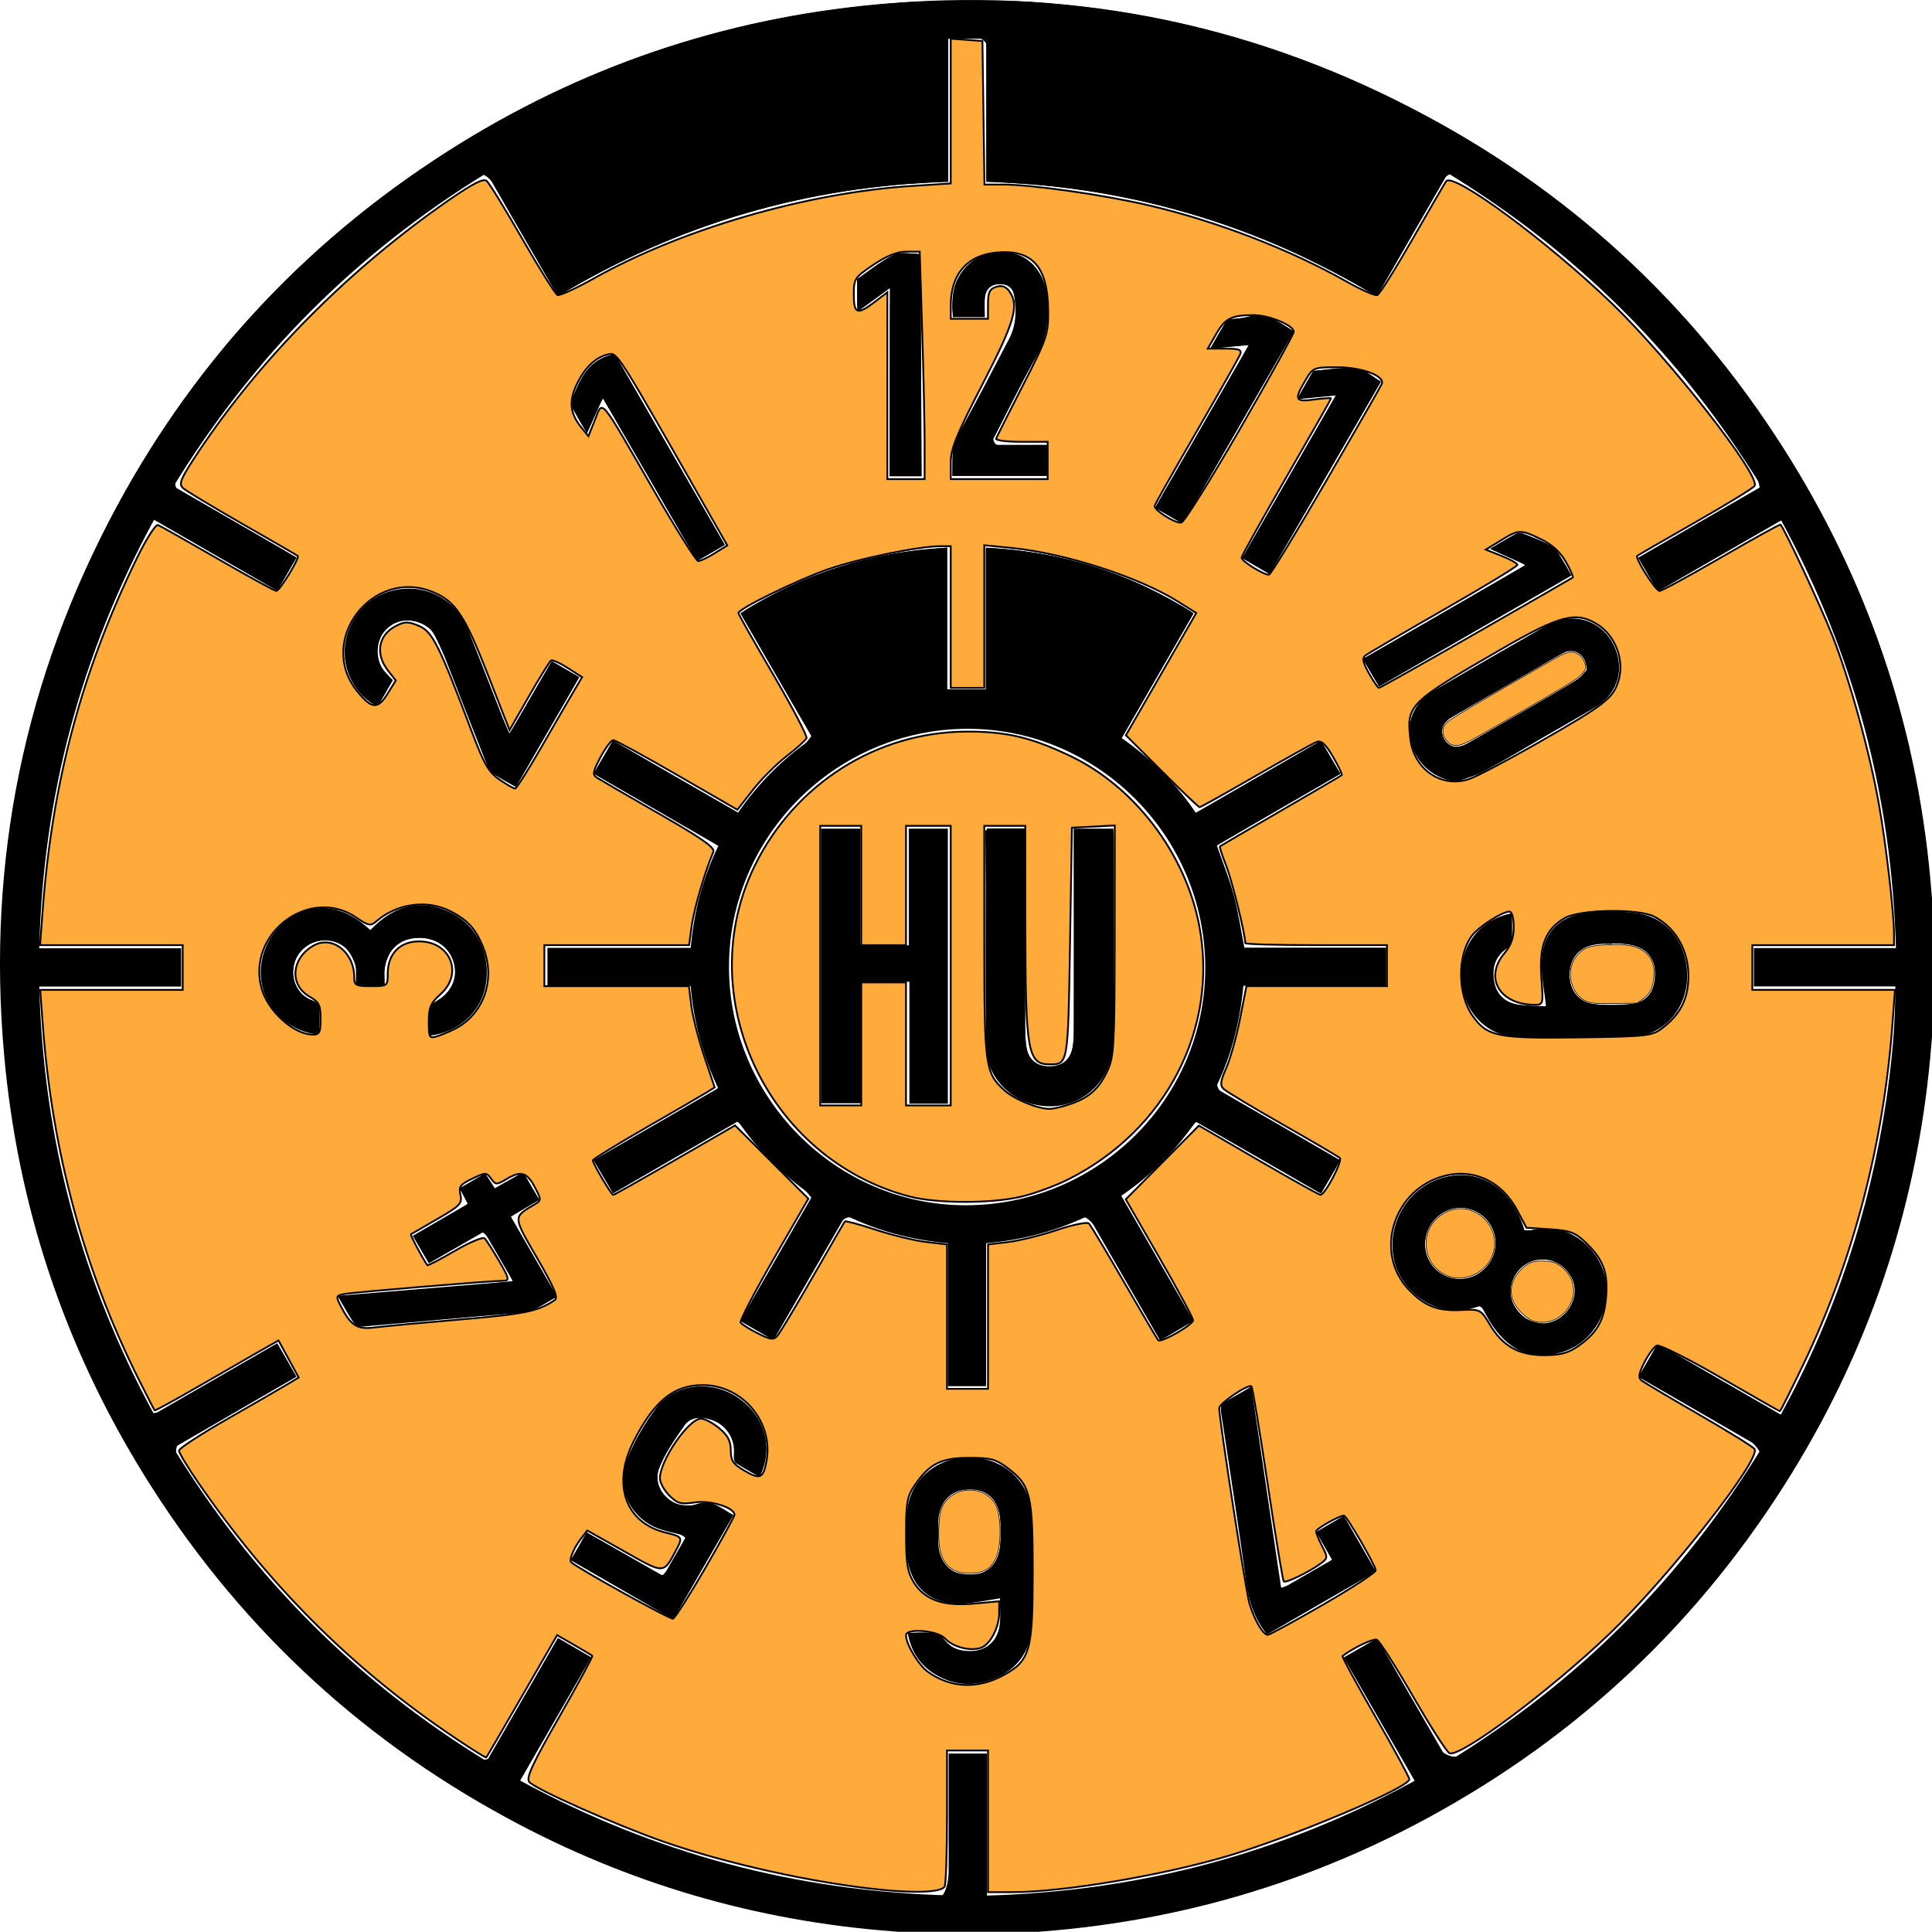<?xml version="1.0" encoding="UTF-8" standalone="no"?>
<!-- Created with Inkscape (http://www.inkscape.org/) -->

<svg
   width="264.555mm"
   height="264.529mm"
   viewBox="0 0 264.555 264.529"
   version="1.1"
   id="svg128"
   inkscape:version="1.1 (c68e22c387, 2021-05-23)"
   sodipodi:docname="icon-hauptuntersuchung.svg"
   xmlns:inkscape="http://www.inkscape.org/namespaces/inkscape"
   xmlns:sodipodi="http://sodipodi.sourceforge.net/DTD/sodipodi-0.dtd"
   xmlns="http://www.w3.org/2000/svg"
   xmlns:svg="http://www.w3.org/2000/svg">
  <sodipodi:namedview
     id="namedview130"
     pagecolor="#505050"
     bordercolor="#eeeeee"
     borderopacity="1"
     inkscape:pageshadow="0"
     inkscape:pageopacity="0"
     inkscape:pagecheckerboard="0"
     inkscape:document-units="mm"
     showgrid="false"
     fit-margin-top="0"
     fit-margin-left="0"
     fit-margin-right="0"
     fit-margin-bottom="0"
     inkscape:zoom="0.25953041"
     inkscape:cx="483.56568"
     inkscape:cy="695.48689"
     inkscape:window-width="1920"
     inkscape:window-height="1009"
     inkscape:window-x="-8"
     inkscape:window-y="-8"
     inkscape:window-maximized="1"
     inkscape:current-layer="layer1" />
  <defs
     id="defs125" />
  <g
     inkscape:label="Ebene 1"
     inkscape:groupmode="layer"
     id="layer1"
     transform="translate(145.974,-24.526)">
    <g
       id="g172"
       transform="matrix(0.265,0,0,0.265,-145.976,24.524)"
       style="fill:#000000;fill-opacity:1">
      <path
         class="st0"
         d="M 480.8,999.8 C 474.4,999.2 468,998.5 461.6,998 390.8,992.7 324.1,973.2 261.8,939.3 183.7,896.9 121.2,837.7 74.4,762.1 33.1,695.4 9,622.8 2.1,544.7 -6.8,444.6 12.7,350.1 60.4,261.6 102.7,183.3 162.2,120.8 238,74 306.3,31.8 380.8,7.8 461,1.6 c 97.9,-7.6 190.3,12 276.6,58.6 78.4,42.2 141,101.7 187.8,177.5 42.4,68.7 66.5,143.4 72.7,223.9 0.5,6.4 1.2,12.8 1.8,19.2 0,12.7 0,25.3 0,38 -0.6,6.6 -1.3,13.1 -1.8,19.7 -6.2,80.1 -30.2,154.6 -72.3,222.9 -47,76.2 -109.9,135.8 -188.8,178.4 -61.8,33.4 -127.8,52.7 -197.8,58.2 -6.4,0.5 -12.8,1.2 -19.2,1.8 -13.2,0 -26.2,0 -39.2,0 z M 846.5,288.2 c 21.2,-12.3 42.2,-24.4 63.7,-36.8 C 869,184.3 815.3,130.5 748.2,89.5 735.7,111.1 723.6,132 711.4,153.2 649.1,115.5 582,96.1 509.6,94 c 0,-25 0,-49.4 0,-74 -6.7,0 -12.9,0 -19.6,0 0,24.8 0,49.2 0,74 -72.5,2.1 -139.6,21.6 -201.7,59.1 -12.3,-21.2 -24.4,-42.2 -36.8,-63.7 -67.1,41.1 -120.9,94.9 -161.9,161.9 21.6,12.5 42.5,24.6 63.7,36.8 -3.5,6 -6.6,11.4 -10,17.2 C 122,293 101,280.9 79.6,268.6 41.9,337.9 22.2,411.3 20.3,490 c 24.9,0 49,0 73.3,0 0,6.7 0,12.9 0,19.8 -24.5,0 -48.7,0 -73.3,0 2.1,78.8 21.7,152.1 59.3,221 21.5,-12.4 42.5,-24.5 63.7,-36.7 3.4,6 6.6,11.6 9.9,17.3 -21.5,12.4 -42.4,24.5 -63.6,36.8 41.3,67.2 95,120.9 161.9,161.9 12.5,-21.6 24.6,-42.5 36.8,-63.7 6,3.5 11.4,6.6 17.2,10 -12.3,21.3 -24.4,42.3 -36.7,63.7 69.2,37.6 142.6,57.2 221.4,59.3 0,-25 0,-49.1 0,-73.3 6.7,0 12.9,0 19.8,0 0,24.5 0,48.7 0,73.4 78.9,-2.2 152.3,-21.7 221,-59.3 -12.5,-21.7 -24.5,-42.5 -36.7,-63.7 6,-3.4 11.6,-6.6 17.3,-9.9 12.4,21.4 24.4,42.3 36.8,63.6 67.1,-41.1 120.9,-94.9 161.9,-161.9 -21.6,-12.5 -42.5,-24.6 -63.7,-36.8 3.5,-6 6.7,-11.4 10,-17.2 21.3,12.3 42.3,24.4 63.6,36.7 28,-51 45.9,-104.9 54.4,-161.9 2.9,-19.5 4.8,-39.1 4.8,-59.4 -24.8,0 -48.9,0 -73.1,0 0,-6.7 0,-12.9 0,-19.8 24.5,0 48.7,0 73.4,0 -2.2,-78.8 -21.7,-152.1 -59.3,-221 -21.5,12.4 -42.5,24.5 -63.7,36.7 -3.7,-6.2 -6.9,-11.6 -10.2,-17.4 z"
         id="path134"
         style="fill:#000000;fill-opacity:1" />
      <path
         class="st0"
         d="m 616.8,316.9 c -12.5,21.6 -24.7,42.8 -37.2,64.5 14.9,10.5 27.8,23.1 38.3,38.6 21.5,-12.4 42.9,-24.7 64.7,-37.3 3.3,5.7 6.6,11.2 10.1,17.2 -21.7,12.5 -43,24.8 -63.9,37 3.1,9 6.5,17.3 8.8,25.9 2.3,8.6 3.6,17.6 5.4,26.9 24,0 48.4,0 73.3,0 0,6.7 0,13 0,19.7 -24.5,0 -48.9,0 -73.8,0 -1.8,18.6 -6.1,36.1 -14.4,52.9 21.6,12.4 42.8,24.7 64.5,37.3 -3.4,5.9 -6.5,11.3 -10,17.2 -21.7,-12.5 -43,-24.7 -64.7,-37.2 -10.6,15 -23.1,27.9 -38.5,38.3 12.5,21.6 24.7,42.9 37.3,64.7 -5.7,3.3 -11.1,6.5 -17.2,10.1 -12.4,-21.5 -24.7,-42.8 -37.2,-64.5 -16.7,8 -34.1,12.6 -52.8,14.2 0,24.7 0,49.2 0,73.9 -6.7,0 -12.9,0 -19.7,0 0,-24.7 0,-49.1 0,-73.9 -18.5,-1.7 -35.8,-6.1 -52.8,-14.4 -12.4,21.4 -24.7,42.7 -37.3,64.5 -5.8,-3.3 -11.3,-6.5 -17.2,-9.9 12.5,-21.7 24.8,-43 37.3,-64.7 -15.1,-10.5 -27.9,-23.2 -38.4,-38.5 -21.6,12.5 -42.9,24.7 -64.6,37.3 -3.4,-5.7 -6.5,-11.2 -10.1,-17.2 21.5,-12.4 42.8,-24.7 64.4,-37.2 -7.9,-16.7 -12.6,-34.1 -14.2,-52.8 -24.8,0 -49.2,0 -74,0 0,-6.7 0,-13 0,-19.7 24.8,0 49.2,0 74,0 1.7,-18.5 6.1,-35.8 14.3,-52.7 -21.4,-12.4 -42.7,-24.7 -64.5,-37.3 3.4,-5.9 6.6,-11.4 10,-17.2 21.8,12.6 43.1,24.9 64.7,37.3 10.5,-15.1 23,-27.8 38.5,-38.4 -12.4,-21.4 -24.6,-42.7 -37.3,-64.6 32.5,-20.7 67.9,-31.8 106.8,-33.9 0,24.4 0,48.6 0,73.3 6.8,0 13,0 20,0 0,-24.2 0,-48.6 0,-73.3 39.4,2 74.7,13.1 107.4,33.9 z M 376.7,499.6 c 0,67.4 55.2,123.1 122,123.2 68.4,0.1 124.1,-54.9 124.1,-122.7 0,-67.8 -55.3,-123.5 -122.8,-123.5 -67.8,0.1 -123.3,55.4 -123.3,123 z"
         id="path136"
         style="fill:#000000;fill-opacity:1" />
      <path
         class="st0"
         d="m 765.4,674.6 c -22.6,8.7 -40.2,-7.1 -44.4,-21.1 -5.6,-18.9 5.3,-39.2 24.1,-44.8 19.3,-5.7 36.5,5.2 42.9,27.8 10.5,-3.2 20.6,-2.3 29.5,4.8 6.4,5.1 10.5,11.6 12.1,19.6 3.2,16.2 -6.5,32.7 -21.8,37.6 -18.3,5.8 -32.1,-1.9 -42.4,-23.9 z m -11.3,-13.7 c 10.1,0.1 18.5,-8.1 18.7,-18.3 0.2,-9.9 -7.9,-18.3 -17.8,-18.5 -9.9,-0.1 -18.5,8.3 -18.7,18.4 -0.2,10.1 7.8,18.3 17.8,18.4 z M 797,650.7 c -8.7,-0.1 -16.3,7.5 -16.5,16.6 -0.2,8.7 7.5,16.3 16.7,16.5 8.5,0.2 16.3,-7.8 16.5,-16.7 0.2,-8.7 -7.6,-16.3 -16.7,-16.4 z"
         id="path138"
         style="fill:#000000;fill-opacity:1" />
      <path
         class="st0"
         d="m 798.9,520 c -0.8,-7.1 -2.1,-13.7 -2.3,-20.2 -0.4,-16.9 8.1,-26.7 24.9,-28.3 7.9,-0.8 16,-0.7 23.9,0.3 16.3,2.1 26.8,15.8 26.4,33.5 -0.4,16.1 -12,29.7 -28,30.4 -20.3,0.9 -40.6,0.9 -60.9,0 -15.7,-0.7 -27.2,-14.2 -27.8,-30.2 -0.7,-16.9 9.5,-30.3 26.2,-33.6 0,5.2 0.2,10.3 -0.1,15.3 -0.1,1.1 -1.6,2.3 -2.8,3.1 -6.1,4.3 -7.6,10.4 -6.3,17.2 1.2,6.5 5.6,10.6 12.2,11.6 4.8,0.7 9.8,0.6 14.6,0.9 z m 34.2,-32.6 c 0,0.1 0,0.3 0,0.4 -2.8,0 -5.7,-0.3 -8.4,0.1 -8.2,1.2 -13.5,7.1 -13.7,15.2 -0.2,7.9 4.3,14.5 12.3,15.7 6.6,1 13.6,0.9 20.2,0 7.8,-1.2 12.2,-7.6 12,-15.4 -0.1,-7.9 -4.7,-13.6 -12.5,-15.2 -3.3,-0.7 -6.6,-0.5 -9.9,-0.8 z"
         id="path140"
         style="fill:#000000;fill-opacity:1" />
      <path
         class="st0"
         d="m 469,843.7 c 5.3,0 10.2,-0.2 15.1,0.1 1.1,0.1 2.4,1.5 3.2,2.6 4.2,5.8 10.3,8.1 17.6,6.5 6.4,-1.4 10.9,-6.2 11.7,-13.3 0.5,-4.4 0.1,-8.9 0.1,-13.7 -5.1,0.8 -10.1,1.8 -15.2,2.4 -19.6,2.4 -31.7,-7.2 -33.1,-26.7 -0.5,-7.3 -0.4,-14.7 0.5,-21.9 2,-15.5 15.2,-26.4 31.4,-26.6 16.3,-0.2 29.6,10.2 32.4,25.5 0.4,2.1 0.8,4.3 0.8,6.4 0.1,17.7 0.3,35.3 -0.1,53 -0.2,12.8 -5.8,23 -17.7,28.6 -11.9,5.5 -23.7,4.7 -34.6,-2.8 -6.6,-4.8 -10.5,-11.4 -12.1,-20.1 z m 15.9,-52.2 c 0,2.2 -0.1,4.3 0,6.5 0.5,9.6 6.7,15.8 15.8,15.9 9,0.1 15.3,-5.6 16.1,-15 0.4,-4.8 0.4,-9.7 0,-14.5 -0.8,-9.6 -7.2,-15.2 -16.7,-14.8 -8.8,0.3 -14.8,6.6 -15.2,15.9 -0.1,2 0,4 0,6 z"
         id="path142"
         style="fill:#000000;fill-opacity:1" />
      <path
         class="st0"
         d="m 342.8,814.4 c 4.3,-7.5 8.2,-14.3 11.9,-20.7 -5.9,-1.6 -11.7,-2.4 -16.8,-4.8 -13.4,-6.5 -19.5,-21.3 -13.8,-35 3.8,-9.3 8.9,-18.3 15,-26.3 9.6,-12.7 28.3,-14.7 41.9,-5.6 14.1,9.4 19.1,26.2 11.5,41.2 -4.1,-2.4 -8.3,-4.6 -12.3,-7.2 -0.8,-0.6 -1.1,-2.5 -1,-3.8 0.8,-9.6 -3.9,-16.5 -13.2,-19 -4.7,-1.3 -9.6,-0.5 -12.3,3.4 -5.1,7.3 -10.4,14.8 -13.4,23 -3.6,10.1 8.4,21.5 18.8,17.9 6.3,-2.2 10.4,-0.5 15,2.5 1.4,0.9 2.9,1.7 4.9,2.9 -10.3,17.9 -20.6,35.7 -31.1,53.9 -17.7,-10.2 -35.1,-20.3 -53,-30.6 2.8,-4.8 5.4,-9.4 8.2,-14.4 13.3,7.5 26.2,14.9 39.7,22.6 z"
         id="path144"
         style="fill:#000000;fill-opacity:1" />
      <path
         class="st0"
         d="m 752.8,403.9 c -11.2,-1.2 -20.4,-8.6 -23.5,-19.7 -3,-10.7 1.2,-21.2 11.5,-27.2 19.4,-11.4 38.8,-22.6 58.3,-33.7 3.1,-1.8 6.7,-3.1 10.3,-3.5 11.7,-1.4 22,5.5 25.8,16.8 3.9,11.3 -0.2,22.4 -10.8,28.8 -8.8,5.3 -17.9,10.3 -26.8,15.5 -10.2,5.9 -20.3,12 -30.7,17.6 -4.3,2.3 -9.3,3.6 -14.1,5.4 z m 67.1,-57.8 c -0.1,-7.9 -6.3,-11.6 -11.8,-8.8 -4.6,2.3 -9,5.1 -13.4,7.6 -14.8,8.6 -29.7,17.1 -44.5,25.7 -5,2.9 -6.3,7.1 -4,11.2 2.5,4.4 6.9,5.4 12.1,2.4 18.7,-10.8 37.5,-21.5 56.1,-32.5 2.6,-1.5 4.3,-4.4 5.5,-5.6 z"
         id="path146"
         style="fill:#000000;fill-opacity:1" />
      <path
         class="st0"
         d="m 263.2,379.3 c 7.6,-13 14.6,-25.2 21.9,-37.7 4.9,2.9 9.5,5.5 14.3,8.3 -11.1,19.1 -21.8,37.8 -32.8,56.8 -4.3,-2.5 -8.3,-4.5 -12,-7 -1.5,-1 -2.4,-3.1 -3.1,-4.8 -8,-20.3 -16,-40.6 -23.8,-60.9 -2.2,-5.7 -5.3,-10.3 -11.3,-12.4 -6.8,-2.3 -13.6,-0.5 -18,5 -4.4,5.6 -4.7,13.3 -0.6,19.1 1.4,2 3.3,3.7 5.2,5.8 -2.2,3.8 -4.4,7.7 -6.7,11.6 -0.4,0.7 -1,1.3 -1.4,1.9 -11.3,-5.5 -18.2,-19 -16.6,-31.7 1.8,-14.2 12.3,-25.7 25.8,-28.4 16.1,-3.3 31.5,4.9 37.6,20.1 6.5,16.2 12.8,32.5 19.2,48.8 0.6,1.4 1.3,2.9 2.3,5.5 z"
         id="path148"
         style="fill:#000000;fill-opacity:1" />
      <path
         class="st0"
         d="m 198.8,509 c -5.1,0 -9.7,0 -14.9,0 0,-3.1 0.2,-5.9 0,-8.7 -0.8,-8.2 -7.1,-14.1 -15.2,-14.5 -7.6,-0.3 -14.8,5 -16.7,12.4 -2,8 1.5,15.7 9.3,18.7 3,1.2 4.1,2.6 3.8,5.8 -0.3,3.9 -0.1,7.9 -0.1,11.9 -14.1,-1 -26.3,-11.4 -29.4,-24.6 -3.3,-14.1 3.1,-29.2 15.7,-36.4 13.3,-7.7 26.8,-5.3 40.1,7 12.6,-13.4 27.2,-16.4 42.2,-8.7 13.1,6.7 20.1,21.5 17.4,37.1 -2.4,13.9 -13.8,24.4 -29.1,26.2 0,-5 -0.2,-9.9 0.1,-14.8 0.1,-1 1.8,-2.1 3,-2.8 8.7,-4.9 12,-12.6 9.1,-21.3 -2.8,-8.3 -11.3,-13 -20.9,-11.4 -8.7,1.4 -14.3,8.2 -14.5,17.6 0,1.9 0.1,3.9 0.1,6.5 z"
         id="path150"
         style="fill:#000000;fill-opacity:1" />
      <path
         class="st0"
         d="m 174.5,669.6 c 30.6,-2.5 60.2,-5 90.6,-7.5 -5.2,-8.9 -9.9,-17.1 -14.9,-25.7 -9.6,5.5 -18.9,10.8 -28.6,16.4 -2.8,-4.8 -5.4,-9.3 -8.3,-14.2 9.6,-5.6 18.9,-11 28.4,-16.5 -1.5,-2.8 -2.7,-5.2 -4.2,-8.1 4.4,-2.6 8.7,-5 13.2,-7.7 1.7,2.6 3.2,5 5,7.7 4.8,-2.7 9.5,-5.4 14.7,-8.3 2.8,4.8 5.4,9.3 8.3,14.3 -5,2.9 -9.7,5.7 -14.7,8.7 8,13.8 15.8,27.3 23.9,41.4 -6.3,3.1 -11.3,7.7 -18.8,8.3 -27.4,2.1 -54.7,4.8 -82.1,7.1 -1.4,0.1 -3.5,-0.9 -4.3,-2.1 -2.9,-4.3 -5.2,-8.7 -8.2,-13.8 z"
         id="path152"
         style="fill:#000000;fill-opacity:1" />
      <path
         class="st0"
         d="m 511.9,229.9 c 10.3,0 19.5,0 29.1,0 0,5.5 0,10.6 0,16 -16.2,0 -32.3,0 -48.8,0 0,-7.6 -0.9,-14.6 3.1,-21.8 9.1,-15.9 17.3,-32.3 25.9,-48.5 3.9,-7.3 4.2,-14.9 2.9,-22.8 -0.7,-4.3 -3.6,-6.2 -7.8,-6 -4.4,0.2 -7.1,2.7 -7.4,7.2 -0.2,3.1 0,6.3 0,9.9 -5.6,0 -11,0 -16.5,0 -0.6,-7.7 -0.6,-14.9 3.4,-21.5 5.5,-9.3 16,-13.8 27.1,-11.6 9.7,1.9 16.7,10.3 18.1,22 1.3,11.2 0.1,21.7 -5.7,31.8 -7.5,13.2 -14.1,26.8 -21,40.3 -0.9,1.4 -1.4,2.8 -2.4,5 z"
         id="path154"
         style="fill:#000000;fill-opacity:1" />
      <path
         class="st0"
         d="m 646.6,716.5 c 5.2,35.1 10.3,69.5 15.5,104.6 8.9,-5.2 17.4,-10 26.2,-15.1 -2.7,-4.8 -5.3,-9.2 -8.2,-14.4 4.7,-2.7 9.2,-5.3 14.3,-8.3 5.5,9.6 11,19 16.6,28.8 -19,11 -37.7,21.8 -56.3,32.5 -6.6,-8.3 -9.4,-17.3 -10.8,-27.3 -3.9,-29.2 -8.5,-58.3 -12.9,-87.4 -0.4,-2.8 -0.1,-4.6 2.7,-6 4.2,-2.2 8.2,-4.7 12.9,-7.4 z"
         id="path156"
         style="fill:#000000;fill-opacity:1" />
      <path
         class="st0"
         d="m 475.9,246 c -5.6,0 -10.7,0 -16.1,0 0,-32.1 0,-63.9 0,-97.1 -5.8,4.2 -10.8,7.8 -16.7,12.1 0,-6 0,-11.1 0,-16.1 0,-0.3 0,-0.8 0.2,-0.9 6.2,-4.3 12.1,-9.3 18.8,-12.4 3.7,-1.7 8.8,-0.3 13.7,-0.3 0.1,38.3 0.1,76.3 0.1,114.7 z"
         id="path158"
         style="fill:#000000;fill-opacity:1" />
      <path
         class="st0"
         d="m 668.6,171.3 c -19.1,33.1 -38.2,66.1 -57.4,99.4 -4.9,-2.8 -9.5,-5.5 -14.4,-8.3 16.1,-27.9 32,-55.5 48.5,-84.1 -6.8,0.6 -12.8,1.2 -20,1.9 3.1,-5.3 5.6,-9.8 8.3,-14.2 0.4,-0.7 1.7,-1 2.6,-1.1 2.6,-0.4 5.4,-0.3 7.9,-1 9.8,-3 16.8,2.4 24.5,7.4 z"
         id="path160"
         style="fill:#000000;fill-opacity:1" />
      <path
         class="st0"
         d="m 788.4,291.9 c -6.4,-2.9 -12.1,-5.4 -18.5,-8.3 5,-2.9 9.1,-5.4 13.3,-7.7 1,-0.5 2.6,-0.7 3.6,-0.3 5.2,2.1 10.7,4 15.4,7 2.6,1.6 4,5 5.8,7.8 1.4,2.1 2.5,4.3 4,7 -33.1,19.1 -66,38.1 -99.4,57.4 -2.8,-4.7 -5.4,-9.2 -8.4,-14.3 28,-16.1 55.7,-32.1 84.2,-48.6 z"
         id="path162"
         style="fill:#000000;fill-opacity:1" />
      <path
         class="st0"
         d="m 656.1,296.7 c -5,-2.9 -9.4,-5.5 -14.3,-8.3 16.1,-27.9 32,-55.5 48.5,-84.1 -7,0.7 -13,1.3 -20.1,2 2.9,-5.1 5.3,-9.4 7.8,-13.6 0.2,-0.4 0.6,-1.1 1,-1.1 7.3,-0.6 14.8,-2 22,-1.3 4.2,0.4 8.1,4.3 12.6,6.9 -19.1,33.1 -38.2,66 -57.5,99.5 z"
         id="path164"
         style="fill:#000000;fill-opacity:1" />
      <path
         class="st0"
         d="m 317.7,183 c 18.8,32.5 37.7,65.3 56.9,98.6 -4.9,2.8 -9.5,5.5 -14.4,8.3 -16.2,-28 -32.1,-55.6 -48.7,-84.2 -2.9,6.4 -5.3,11.9 -8.2,18.3 -3,-5.1 -5.5,-9.5 -8,-14 -0.4,-0.7 -0.4,-2 -0.1,-2.8 4.3,-10.7 8.3,-21.7 22.5,-24.2 z"
         id="path166"
         style="fill:#000000;fill-opacity:1" />
      <path
         class="st0"
         d="m 489.8,570.3 c -6.7,0 -13,0 -19.9,0 0,-20.9 0,-41.8 0,-63 -8.6,0 -16.5,0 -25,0 0,20.9 0,41.6 0,62.8 -7.1,0 -13.7,0 -20.6,0 0,-47.2 0,-94.4 0,-141.9 6.7,0 13.2,0 20.3,0 0,20.1 0,40.1 0,60.3 8.5,0 16.4,0 25,0 0,-20 0,-40 0,-60.3 7.1,0 13.5,0 20.2,0 0,47.3 0,94.4 0,142.1 z"
         id="path168"
         style="fill:#000000;fill-opacity:1" />
      <path
         class="st0"
         d="m 510,428.1 c 6.6,0 12.9,0 19.8,0 0,2 0,3.7 0,5.5 0,33.5 0,67 0,100.5 0,3 0.3,6 1.1,8.9 1.5,5.3 5.7,8 11.3,8 5.7,0 9.8,-2.5 11.5,-7.8 0.8,-2.6 1.1,-5.6 1.1,-8.3 0.1,-33.5 0,-67 0,-100.5 0,-2 0,-3.9 0,-6.2 7.1,0 13.6,0 20.5,0 0.1,1.9 0.2,3.5 0.2,5.1 0,34.5 0.1,69 0,103.5 -0.1,22.6 -18,38.1 -39.3,34.3 -14.8,-2.6 -26.5,-15.2 -26.7,-30.2 -0.4,-37 -0.1,-74 -0.1,-111 0.2,-0.4 0.4,-0.9 0.6,-1.8 z"
         id="path170"
         style="fill:#000000;fill-opacity:1" />
    </g>
    <path
       style="fill:#000000;fill-opacity:1;stroke-width:5.449"
       d="M 444.104,993.857 C 190.275,960.511 4.911,753.692 5.103,504.044 5.13,469.578 7.7,427.893 10.814,411.409 47.355,218.028 192.627,65.263 386.888,15.938 441.017,2.194 558.115,1.862 612.094,15.3 829.173,69.34 981.995,252.34 995.214,474.074 c 12.635,211.934 -123.651,418.921 -323.621,491.506 -72.412,26.284 -159.887,37.157 -227.489,28.276 z m 46.318,-48.433 c 0,-30.273 1.687,-38.144 8.174,-38.144 6.487,0 8.174,7.871 8.174,38.144 0,26.94 2.001,38.112 6.811,38.036 46.96,-0.744 137.381,-22.462 185.221,-44.489 l 36.733,-16.912 -16.299,-28.487 c -8.964,-15.668 -16.299,-31.254 -16.299,-34.635 0,-13.153 9.097,-4.903 26.291,23.843 20.892,34.93 19.527,35.112 76.844,-10.217 34.318,-27.14 103.932,-108.454 103.932,-121.4 0,-3.606 -13.684,-14.386 -30.409,-23.955 -20.47,-11.712 -28.611,-19.197 -24.906,-22.901 3.704,-3.704 14.561,0.071 33.215,11.549 15.242,9.379 29.899,17.052 32.572,17.052 6.562,0 35.518,-70.729 46.683,-114.027 4.966,-19.258 10.432,-51.748 12.147,-72.201 l 3.118,-37.186 h -36.21 c -28.554,0 -36.21,-1.728 -36.21,-8.174 0,-6.445 7.656,-8.174 36.21,-8.174 h 36.21 L 979.257,455.377 C 974.899,403.397 961.124,350.64 939.663,303.737 L 921.564,264.18 889.919,282.812 c -21.433,12.62 -32.872,16.648 -35.446,12.483 -3.203,-5.183 31.311,-30.226 52.806,-38.315 9.446,-3.555 -14.474,-41.33 -51.602,-81.488 -35.627,-38.535 -93.816,-85.581 -105.851,-85.581 -3.522,0 -13.502,13.123 -22.178,29.162 L 711.873,148.235 672.362,129.98 C 633.656,112.097 589.769,99.948 538.101,92.816 L 512.218,89.243 V 54.157 c 0,-33.792 -0.502,-35.085 -13.623,-35.085 -13.117,0 -13.623,1.3 -13.623,34.986 0,39.282 4.143,36.078 -57.14,44.202 -29.53,3.915 -105.933,30.157 -125.91,43.246 -12.043,7.891 -12.967,7.211 -29.522,-21.725 -9.4,-16.429 -19.998,-29.871 -23.552,-29.871 -22.315,0 -131.651,105.292 -154.09,148.391 -7.701,14.792 -7.557,14.998 22.309,31.853 28.223,15.928 37.935,26.823 23.912,26.823 -3.381,0 -18.967,-7.334 -34.635,-16.299 L 77.856,264.38 60.757,301.478 C 40.691,345.01 24.697,404.791 19.317,456.364 l -3.837,36.782 h 38.578 c 30.658,0 38.578,1.678 38.578,8.174 0,6.495 -7.915,8.174 -38.536,8.174 H 15.563 l 3.62,31.332 c 7.405,64.095 42.525,180.346 57.229,189.434 2.673,1.652 18.562,-4.73 35.31,-14.182 28.92,-16.321 40.878,-18.233 32.855,-5.251 -2.002,3.239 -12.669,10.664 -23.704,16.499 -38.145,20.17 -37.67,17.696 -10.653,55.469 28.117,39.31 76.193,86.562 115.172,113.198 29.05,19.85 27.428,20.433 47.196,-16.951 5.835,-11.035 13.26,-21.703 16.499,-23.704 12.853,-7.944 10.977,3.664 -5.149,31.848 -9.313,16.277 -16.932,31.27 -16.932,33.318 0,11.452 114.249,50.023 169.253,57.141 59.313,7.676 54.161,10.74 54.161,-32.221 z"
       id="path14757"
       transform="matrix(0.265,0,0,0.265,-145.974,24.526)" />
    <path
       style="fill:#000000;fill-opacity:1;stroke-width:5.449"
       d="m 495.87,237.14 c 0,-2.94 7.734,-21.03 17.187,-40.2 9.634,-19.536 15.696,-38.74 13.794,-43.696 -4.268,-11.123 -20.083,-11.649 -20.083,-0.669 0,4.496 -2.452,8.174 -5.449,8.174 -8.168,0 -6.56,-14.091 2.463,-21.579 11.96,-9.926 26.668,-4.584 32.421,11.777 4.127,11.736 2.273,20.137 -9.423,42.681 -17.945,34.589 -18.029,37.961 -0.939,37.961 7.493,0 13.623,2.452 13.623,5.449 0,2.997 -9.808,5.449 -21.797,5.449 -11.988,0 -21.796,-2.406 -21.796,-5.346 z"
       id="path14796"
       transform="matrix(0.265,0,0,0.265,-145.974,24.526)" />
    <path
       style="fill:#000000;fill-opacity:1;stroke-width:5.449"
       d="m 463.176,192.777 c 0,-43.568 -1.01,-48.871 -8.174,-42.926 -9.689,8.041 -11.088,-0.355 -1.635,-9.808 16.698,-16.698 20.707,-7.414 20.707,47.952 0,32.695 -2.18,54.491 -5.449,54.491 -3.235,0 -5.449,-20.203 -5.449,-49.709 z"
       id="path14835"
       transform="matrix(0.265,0,0,0.265,-145.974,24.526)" />
    <path
       style="fill:#000000;fill-opacity:1;stroke-width:0.681"
       d="m 906.598,499.617 v -9.536 h 36.836 36.836 l -0.424,-6.982 c -1.603,-26.407 -2.76,-38.158 -5.549,-56.364 -5.97,-38.979 -17.031,-78.001 -32.356,-114.144 -4.797,-11.315 -20.732,-43.881 -21.471,-43.881 -0.26,0 -14.292,7.952 -31.183,17.67 -16.89,9.719 -31.17,17.844 -31.732,18.055 -0.746,0.281 -2.29,-1.828 -5.717,-7.81 -2.582,-4.507 -4.574,-8.307 -4.427,-8.444 0.559,-0.52 61.577,-35.664 61.713,-35.544 0.079,0.069 -0.03,0.788 -0.242,1.598 -0.284,1.086 -2.916,2.716 -10.02,6.207 -15.849,7.789 -32.171,18.903 -40.456,27.548 -2.998,3.129 -4.257,4.967 -4.257,6.218 0,4.579 7.124,3.733 19.595,-2.327 6.34,-3.081 39.669,-22.086 46.195,-26.343 1.379,-0.899 1.722,-0.273 11.169,20.364 19.248,42.05 26.471,61.442 34.698,93.152 7.358,28.36 10.869,50.251 13.986,87.186 0.933,11.052 1.863,21.516 2.067,23.255 l 0.372,3.161 -30.154,0.337 c -31.886,0.356 -35.93,0.734 -39.945,3.732 -1.495,1.116 -1.788,1.87 -1.788,4.594 0,2.754 0.287,3.473 1.855,4.644 1.02,0.762 3.626,1.765 5.79,2.23 l 3.934,0.845 -7.663,0.057 -7.663,0.057 z"
       id="path14874"
       transform="matrix(0.265,0,0,0.265,-145.974,24.526)" />
    <path
       style="fill:#000000;fill-opacity:1;stroke-width:2.725"
       d="m 490.421,678.468 v -36.73 l -7.493,-1.52 c -4.121,-0.836 -14.236,-3.39 -22.478,-5.674 -8.242,-2.285 -17.437,-4.717 -20.434,-5.405 -4.534,-1.041 -8.404,3.986 -23.038,29.924 l -17.589,31.175 -7.749,-4.007 -7.749,-4.007 5.38,-8.715 c 10.344,-16.754 30.27,-52.323 30.29,-54.069 0.019,-1.654 -37.812,-40.469 -39.444,-40.469 -0.416,0 -14.608,7.904 -31.537,17.565 -28.096,16.033 -31.087,17.162 -34.294,12.942 -1.932,-2.543 -3.552,-6.026 -3.6,-7.741 -0.048,-1.715 12.48,-10.173 27.84,-18.795 37.162,-20.861 35.106,-18.771 30.145,-30.644 -2.299,-5.502 -5.683,-17.383 -7.521,-26.402 l -3.342,-16.399 -37.227,-0.758 -37.227,-0.758 v -8.02 -8.02 l 37.227,-0.758 37.227,-0.758 3.342,-16.399 c 1.838,-9.02 5.332,-21.162 7.764,-26.983 2.432,-5.821 4.099,-10.807 3.705,-11.08 -0.394,-0.273 -14.489,-8.36 -31.322,-17.972 -16.833,-9.612 -30.626,-18.775 -30.651,-20.361 -0.026,-1.587 1.582,-5.112 3.572,-7.833 3.39,-4.636 5.6,-3.8 35.089,13.27 l 31.471,18.218 19.403,-19.83 c 10.671,-10.907 19.403,-20.725 19.403,-21.818 0,-1.093 -7.859,-15.509 -17.464,-32.034 l -17.464,-30.047 8.609,-5.266 c 14.277,-8.734 42.277,-19.094 63.389,-23.455 33.722,-6.965 31.044,-9.784 31.044,32.668 v 36.782 h 10.898 10.898 v -37.134 -37.134 l 16.284,1.842 c 8.956,1.013 22.75,3.709 30.651,5.991 18.326,5.291 56.598,22.947 56.598,26.111 0,1.326 -7.796,15.959 -17.325,32.518 l -17.325,30.107 20.278,20.278 20.278,20.278 31.345,-17.998 c 29.509,-16.944 31.565,-17.707 35.104,-13.038 2.068,2.728 3.792,6.186 3.831,7.684 0.039,1.499 -12.902,10.075 -28.759,19.058 -15.856,8.983 -29.977,17.042 -31.379,17.909 -1.49,0.921 -0.773,5.827 1.724,11.804 2.351,5.626 5.804,17.797 7.674,27.046 l 3.4,16.818 35.981,0.76 35.981,0.76 v 8.095 8.095 h -36.411 -36.411 l -1.662,12.129 c -0.914,6.671 -4.033,18.875 -6.931,27.12 -6.148,17.491 -8.566,14.451 28.287,35.56 14.985,8.583 27.598,15.947 28.029,16.364 1.427,1.381 -5.775,15.241 -7.521,14.475 -0.942,-0.413 -15.32,-8.457 -31.951,-17.875 l -30.239,-17.123 -20.43,20.166 -20.43,20.166 17.9,30.746 17.9,30.746 -6.559,5.311 c -5.3,4.292 -6.992,4.605 -8.818,1.631 -1.243,-2.024 -9.664,-16.357 -18.713,-31.851 -12.489,-21.382 -17.535,-27.815 -20.94,-26.695 -8.043,2.646 -34.275,9.661 -41.949,11.218 l -7.493,1.52 v 36.73 36.73 h -9.536 -9.536 z m 33.33,-57.322 c 29.998,-3.788 71.337,-34.151 86.223,-63.331 25,-49.004 15.588,-107.467 -23.551,-146.295 -77.953,-77.334 -210.204,-21.498 -210.401,88.831 -0.09,50.408 33.265,98.754 79.972,115.914 12.729,4.677 37.819,8.489 48.05,7.3 3.746,-0.435 12.614,-1.524 19.707,-2.42 z"
       id="path15330"
       transform="matrix(0.265,0,0,0.265,-145.974,24.526)" />
    <path
       style="fill:#000000;fill-opacity:1;stroke-width:2.725"
       d="m 425.032,498.595 v -69.476 h 9.536 9.536 v 29.97 29.97 h 13.623 13.623 v -29.97 -29.97 h 8.174 8.174 v 69.476 69.476 h -8.174 -8.174 v -31.332 -31.332 h -13.623 -13.623 v 31.332 31.332 h -9.536 -9.536 z"
       id="path15369"
       transform="matrix(0.265,0,0,0.265,-145.974,24.526)" />
    <path
       style="fill:#000000;fill-opacity:1;stroke-width:2.725"
       d="M 529.452,566.82 C 512.157,559.297 510.952,554.45 509.984,488.507 l -0.872,-59.388 h 9.726 9.726 v 56.033 c 0,33.414 1.139,58.16 2.82,61.303 3.197,5.973 15.975,7.181 21.156,2.001 2.338,-2.338 3.269,-19.798 3.269,-61.303 v -58.033 h 9.536 9.536 v 55.941 c 0,62.758 -1.731,70.99 -16.865,80.217 -10.5,6.402 -16.636,6.733 -28.566,1.543 z"
       id="path15408"
       transform="matrix(0.265,0,0,0.265,-145.974,24.526)" />
    <path
       style="fill:#000000;fill-opacity:1;stroke-width:0.482"
       d="m 492.377,239.013 c 0.151,-3.775 0.6,-8.023 0.999,-9.44 0.398,-1.417 2.988,-6.727 5.754,-11.8 5.755,-10.553 11.248,-20.889 17.651,-33.214 2.451,-4.718 4.552,-8.482 4.669,-8.365 0.355,0.355 -3.11,8.763 -7.181,17.424 -9.486,20.182 -11.141,23.781 -13.795,29.999 -3.365,7.885 -5.125,13.186 -4.725,14.229 0.402,1.049 3.566,2.587 7.188,3.494 4.147,1.039 19.682,1.48 24.96,0.709 10.396,-1.52 14.416,-4.655 10.001,-7.799 -2.348,-1.672 -5.572,-2.393 -12.68,-2.834 -11.88,-0.738 -10.413,-1.37 3.261,-1.403 l 12.402,-0.03 v 7.947 7.947 h -24.389 -24.389 z"
       id="path15486"
       transform="matrix(0.265,0,0,0.265,-145.974,24.526)" />
    <path
       style="fill:#000000;fill-opacity:1;stroke-width:0.48;stroke:#000000;stroke-opacity:1;stroke-miterlimit:4;stroke-dasharray:none"
       d="m 460.005,197.352 c 0.034,-42.405 0.126,-48.327 0.725,-46.958 1.381,3.158 1.703,8.619 2.11,35.76 0.431,28.734 0.953,39.086 2.404,47.682 1.056,6.252 2.001,8.669 3.391,8.669 1.299,0 2.11,-1.908 3.081,-7.25 2.076,-11.412 3.123,-40.807 2.309,-64.83 -0.809,-23.899 -2.125,-32.391 -5.608,-36.191 -2.906,-3.171 -6.232,-2.313 -12.686,3.273 -4.73,4.094 -8.297,9.141 -8.645,12.233 -0.503,4.464 1.77,4.699 7.425,0.766 3.164,-2.2 5.294,-3.056 4.893,-1.967 -0.088,0.24 -3.52,2.866 -7.626,5.835 -4.106,2.969 -7.736,5.617 -8.067,5.884 -0.477,0.385 -0.602,-1.208 -0.602,-7.672 v -8.157 l 6.703,-4.761 c 3.687,-2.619 8.259,-5.616 10.161,-6.662 l 3.458,-1.901 5.588,0.07 c 3.074,0.038 5.762,0.243 5.973,0.455 0.212,0.212 0.529,26.004 0.706,57.315 l 0.321,56.931 h -8.027 -8.027 z"
       id="path15525"
       transform="matrix(0.265,0,0,0.265,-145.974,24.526)" />
    <path
       style="fill:#000000;fill-opacity:1;stroke:#000000;stroke-width:0.231;stroke-miterlimit:4;stroke-dasharray:none;stroke-opacity:1"
       d="m 272.465,125.156 c -8.674,-15.005 -15.674,-27.38 -15.554,-27.5 0.285,-0.285 6.18,7.677 9.536,12.88 1.452,2.252 5.093,8.32 8.092,13.486 6.881,11.855 10.358,17.043 13.132,19.597 3.784,3.483 6.291,3.212 13.794,-1.492 16.615,-10.417 59.938,-26.823 99.254,-37.586 13.485,-3.692 21.422,-5.268 36.486,-7.246 29.651,-3.894 36.662,-5.4 41.913,-9.004 2.677,-1.837 4.736,-5.482 5.376,-9.511 0.276,-1.739 0.605,-12.915 0.731,-24.836 0.126,-11.921 0.46,-23.191 0.742,-25.045 0.531,-3.49 2.209,-7.527 3.26,-7.845 0.478,-0.145 0.602,7.323 0.602,36.222 0,20.022 -0.163,36.404 -0.361,36.404 -2.544,0.002 -20.093,1.142 -26.37,1.713 -51.308,4.667 -99.752,18.389 -145.122,41.106 -9,4.506 -20.571,10.782 -25.988,14.095 -1.66,1.015 -3.183,1.846 -3.384,1.846 -0.201,0 -7.462,-12.277 -16.137,-27.282 z"
       id="path16949"
       transform="matrix(0.265,0,0,0.265,-145.974,24.526)" />
    <path
       style="fill:#000000;fill-opacity:1;stroke:#000000;stroke-width:0.231;stroke-miterlimit:4;stroke-dasharray:none;stroke-opacity:1"
       d="m 708.25,151.018 c -9.488,-5.87 -31.022,-17.012 -43.829,-22.679 -43.302,-19.16 -90.75,-30.745 -137.99,-33.692 -4.636,-0.289 -10.217,-0.645 -12.402,-0.79 l -3.974,-0.265 0.03,-34.514 c 0.03,-34.034 0.309,-39.343 1.412,-26.881 0.262,2.954 0.477,17.016 0.48,31.25 l 0.004,25.879 1.084,0.237 c 0.596,0.13 8.344,1.225 17.219,2.433 47.059,6.405 80.908,14.366 115.112,27.073 11.31,4.202 20.871,8.353 45.714,19.847 11.5,5.321 20.944,9.619 20.987,9.552 0.043,-0.067 4.03,-7.45 8.859,-16.406 8.659,-16.058 12.251,-22.312 16.086,-28.013 2.592,-3.852 7.729,-10.373 7.976,-10.125 0.177,0.177 -32.892,57.849 -33.589,58.578 -0.16,0.167 -1.591,-0.5 -3.18,-1.484 z"
       id="path16988"
       transform="matrix(0.265,0,0,0.265,-145.974,24.526)" />
    <path
       style="fill:#0038e3;fill-opacity:1;stroke:#000000;stroke-width:0.231;stroke-miterlimit:4;stroke-dasharray:none;stroke-opacity:1"
       d=""
       id="path17064"
       transform="matrix(0.265,0,0,0.265,-145.974,24.526)" />
    <path
       style="fill:#000000;fill-opacity:1;stroke:#000000;stroke-width:0.231;stroke-miterlimit:4;stroke-dasharray:none;stroke-opacity:1"
       d="M 901.371,237.077 C 864.165,180.432 815.704,132.411 759.063,96.063 c -4.636,-2.975 -8.537,-5.517 -8.669,-5.65 -0.755,-0.755 3.253,0.694 6.984,2.525 12.232,6.004 37.95,25.788 63.817,49.09 9.265,8.346 33.592,32.657 40.54,40.514 19.856,22.45 34.428,42.005 42.351,56.833 1.359,2.543 2.384,4.711 2.278,4.817 -0.106,0.106 -2.353,-3.096 -4.993,-7.115 z"
       id="path17103"
       transform="matrix(0.265,0,0,0.265,-145.974,24.526)" />
    <path
       style="fill:#000000;fill-opacity:1;stroke:#000000;stroke-width:0.231;stroke-miterlimit:4;stroke-dasharray:none;stroke-opacity:1"
       d="M 985.047,397.352 C 970.877,329.671 940.651,262.136 899.467,206.142 874.327,171.96 843.717,139.92 810.839,113.373 754.359,67.769 688.394,34.782 616.498,16.188 592.264,9.92 563.667,6.714 521.013,5.483 477.996,4.241 428.815,7.294 399.083,13.052 376.855,17.357 342.075,28.292 315.216,39.42 269.376,58.413 227.432,83.208 188.803,114.148 c -24.229,19.407 -51.329,45.912 -69.54,68.013 l -2.465,2.992 -0.143,-3.128 -0.143,-3.128 6.163,-7.082 C 183.512,101.905 266.082,48.329 353.761,21.873 390.557,10.77 425.432,4.467 467.19,1.371 c 14.106,-1.046 52.064,-1.197 65.262,-0.261 59.373,4.214 110.124,16.389 163.516,39.227 12.544,5.366 37.349,17.668 49.85,24.723 69.998,39.506 126.537,92.328 170.857,159.624 31.779,48.254 53.865,98.168 67.55,152.664 l 2.194,8.736 -0.132,8.283 -0.132,8.283 z"
       id="path17142"
       transform="matrix(0.265,0,0,0.265,-145.974,24.526)" />
    <path
       style="fill:#000000;fill-opacity:1;stroke:#000000;stroke-width:0.231;stroke-miterlimit:4;stroke-dasharray:none;stroke-opacity:1"
       d="m 513.437,224.86 c -0.023,-2.577 3.149,-9.998 11.81,-27.629 9.787,-19.922 11.957,-25.332 12.856,-32.049 1.326,-9.909 -3.27,-21.716 -10.629,-27.304 -7.68,-5.832 -17.825,-4.856 -25.096,2.414 -7.567,7.567 -8.813,19.365 -2.177,20.61 3.465,0.65 6.189,-2.496 6.776,-7.826 0.17,-1.543 0.63,-3.506 1.023,-4.363 2.199,-4.798 9.946,-5.051 14.898,-0.487 4.26,3.927 4.861,7.098 2.851,15.049 l -1.096,4.335 0.227,-4.816 c 0.24,-5.083 -0.36,-10.397 -1.423,-12.608 -1.067,-2.218 -3.522,-3.527 -6.615,-3.527 -3.606,0 -5.759,1.166 -7.146,3.87 -0.935,1.823 -1.084,2.859 -1.084,7.55 v 5.437 h -7.918 -7.918 l -0.333,-2.217 c -0.434,-2.894 0.126,-9.625 1.067,-12.83 3.435,-11.698 15.184,-19.4 27.032,-17.72 6.436,0.913 11.091,3.448 14.475,7.881 4.503,5.9 5.959,11.064 5.999,21.273 0.044,11.477 -1.237,15.951 -8.171,28.535 -2.225,4.039 -7.501,14.117 -11.723,22.396 -4.222,8.279 -7.681,14.59 -7.686,14.024 z"
       id="path17181"
       transform="matrix(0.265,0,0,0.265,-145.974,24.526)" />
    <path
       style="fill:#000000;fill-opacity:1;stroke:#000000;stroke-width:0.231;stroke-miterlimit:4;stroke-dasharray:none;stroke-opacity:1"
       d="m 604.216,266.355 c -3.709,-2.178 -6.696,-4.186 -6.639,-4.462 0.057,-0.276 10.587,-18.677 23.4,-40.89 25.405,-44.044 24.568,-42.572 24.339,-42.789 -0.088,-0.083 -4.371,0.257 -9.519,0.756 -5.148,0.499 -9.459,0.807 -9.581,0.685 -0.244,-0.244 6.876,-12.617 7.86,-13.658 0.337,-0.357 2.426,-0.852 4.643,-1.099 2.216,-0.247 4.862,-0.673 5.879,-0.946 4.314,-1.159 9.983,-0.449 14.435,1.807 2.83,1.434 9.002,5.355 9.002,5.719 0,0.296 -56.355,98.074 -56.793,98.538 -0.155,0.164 -3.316,-1.483 -7.025,-3.661 z"
       id="path17220"
       transform="matrix(0.265,0,0,0.265,-145.974,24.526)" />
    <path
       style="fill:#000000;fill-opacity:1;stroke:#000000;stroke-width:0.231;stroke-miterlimit:4;stroke-dasharray:none;stroke-opacity:1"
       d="m 648.866,292.22 c -4.441,-2.578 -6.345,-3.939 -6.211,-4.44 0.106,-0.397 10.945,-19.352 24.087,-42.121 13.141,-22.769 23.841,-41.45 23.778,-41.514 -0.064,-0.064 -4.409,0.323 -9.657,0.859 -5.248,0.536 -9.636,0.88 -9.751,0.765 -0.115,-0.115 1.54,-3.264 3.677,-6.996 l 3.887,-6.786 2.024,-0.276 c 9.469,-1.289 19.912,-1.623 22.342,-0.714 0.746,0.279 3.341,1.812 5.767,3.406 l 4.411,2.899 -4.652,8.048 c -2.559,4.426 -15.38,26.624 -28.493,49.328 -13.113,22.704 -24.058,41.276 -24.323,41.271 -0.265,-0.005 -3.363,-1.683 -6.886,-3.728 z"
       id="path17259"
       transform="matrix(0.265,0,0,0.265,-145.974,24.526)" />
    <path
       style="fill:#000000;fill-opacity:1;stroke:#000000;stroke-width:0.231;stroke-miterlimit:4;stroke-dasharray:none;stroke-opacity:1"
       d="m 708.592,347.446 c -2.196,-3.745 -3.93,-6.861 -3.853,-6.925 0.077,-0.064 17.804,-10.305 39.393,-22.758 47.874,-27.614 43.981,-25.318 43.898,-25.893 -0.038,-0.263 -3.97,-2.212 -8.738,-4.331 -7.257,-3.226 -8.543,-3.947 -7.893,-4.428 2.791,-2.065 12.788,-7.373 13.887,-7.373 1.651,0 12.109,4.287 15.565,6.38 1.635,0.99 3.173,2.453 4.18,3.975 3.003,4.539 6.527,11.032 6.167,11.363 -0.46,0.423 -97.203,56.259 -98.01,56.567 -0.375,0.143 -2.119,-2.353 -4.596,-6.578 z"
       id="path17298"
       transform="matrix(0.265,0,0,0.265,-145.974,24.526)" />
    <path
       style="fill:#000000;fill-opacity:1;stroke:#000000;stroke-width:0.231;stroke-miterlimit:4;stroke-dasharray:none;stroke-opacity:1"
       d="m 749.042,402.851 c -11.945,-3.033 -20.296,-13.44 -20.316,-25.316 -0.011,-6.59 3.245,-13.488 8.247,-17.471 4.09,-3.256 62.104,-36.805 66.78,-38.618 3.817,-1.48 10.953,-1.81 14.847,-0.687 4.186,1.207 7.44,3.258 10.702,6.745 9.568,10.228 9.205,25.666 -0.809,34.497 -2.396,2.113 -3.963,3.059 -30.657,18.513 -32.039,18.549 -31.656,18.345 -40.221,21.413 l -5.062,1.814 z m 19.504,-24.252 c 41.314,-23.717 47.395,-27.395 49.651,-30.029 l 2.18,-2.545 -0.6,-2.681 c -1.119,-5.002 -5.285,-7.959 -9.782,-6.945 -2.044,0.461 -0.576,-0.358 -34.556,19.264 -13.907,8.031 -26.009,15.141 -26.892,15.799 -4.864,3.627 -4.667,10.066 0.414,13.519 1.394,0.947 2.133,1.106 4.414,0.946 2.5,-0.175 3.827,-0.816 15.172,-7.329 z"
       id="path17337"
       transform="matrix(0.265,0,0,0.265,-145.974,24.526)" />
    <path
       style="fill:#000000;fill-opacity:1;stroke:#000000;stroke-width:0.231;stroke-miterlimit:4;stroke-dasharray:none;stroke-opacity:1"
       d="m 335.975,247.52 c -13.228,-22.92 -24.195,-41.762 -24.372,-41.871 -0.177,-0.109 -1.984,3.533 -4.015,8.094 -2.032,4.561 -3.863,8.561 -4.069,8.888 -0.424,0.673 -8.273,-12.685 -8.273,-14.079 0,-1.628 4.519,-11.516 6.868,-15.029 3.299,-4.932 9.049,-9.002 14.083,-9.968 l 1.445,-0.277 28.092,48.758 c 15.45,26.817 28.1,48.964 28.11,49.214 0.019,0.475 -12.493,7.918 -13.336,7.933 -0.265,0.004 -11.304,-18.744 -24.532,-41.664 z"
       id="path17376"
       transform="matrix(0.265,0,0,0.265,-145.974,24.526)" />
    <path
       style="fill:#000000;fill-opacity:1;stroke:#000000;stroke-width:0.654;stroke-miterlimit:4;stroke-dasharray:none;stroke-opacity:1"
       d="m 784.674,534.887 c -10.562,-1.124 -16.001,-3.811 -21.702,-10.721 -7.235,-8.771 -9.115,-23.302 -4.365,-33.757 3.565,-7.848 14.722,-17.017 20.707,-17.017 0.7,0 1.274,3.35 1.274,7.445 0,6.037 -0.512,7.719 -2.71,8.895 -7.943,4.251 -8.961,19.511 -1.733,25.97 3.169,2.832 5.934,3.753 13.33,4.444 5.132,0.479 9.524,0.679 9.759,0.444 0.235,-0.235 -0.246,-5.436 -1.07,-11.558 -1.92,-14.266 -0.059,-23.096 6.185,-29.339 5.834,-5.834 12.737,-7.665 28.845,-7.649 11.281,0.011 14.587,0.536 20.384,3.235 11.45,5.332 16.941,14.626 16.891,28.591 -0.048,13.289 -7.591,25.401 -18.361,29.483 -4.782,1.812 -54.246,2.938 -67.433,1.535 z m 63.384,-16.805 c 4.682,-2.133 7.454,-7.724 7.454,-15.03 0,-11.046 -6.995,-16.037 -22.478,-16.037 -4.918,0 -11.028,0.871 -13.576,1.936 -11.661,4.872 -11.796,24.738 -0.199,29.424 4.36,1.762 24.744,1.555 28.798,-0.292 z"
       id="path17415"
       transform="matrix(0.265,0,0,0.265,-145.974,24.526)" />
    <path
       style="fill:#000000;fill-opacity:1;stroke:#000000;stroke-width:0.654;stroke-miterlimit:4;stroke-dasharray:none;stroke-opacity:1"
       d="m 787.439,698.016 c -6.265,-2.5 -12.128,-8.01 -17.107,-16.077 -4.835,-7.833 -5.068,-8.004 -9.263,-6.801 -10.332,2.963 -21.746,-0.085 -30.027,-8.019 -7.231,-6.928 -10.329,-14.159 -10.365,-24.195 -0.07,-19.15 15.029,-34.559 33.938,-34.635 13.323,-0.054 22.909,6.77 29.53,21.019 l 3.134,6.745 10.041,0.066 c 8.735,0.057 10.909,0.602 16.712,4.189 12.108,7.484 17.962,22.071 14.22,35.436 -2.425,8.663 -11.84,18.842 -19.997,21.621 -7.088,2.415 -15.719,2.685 -20.816,0.65 z m 17.043,-15.63 c 9.175,-4.354 12.598,-15.678 7.165,-23.703 -3.803,-5.617 -8.271,-8.146 -14.44,-8.173 -14.512,-0.065 -22.27,16.215 -12.985,27.25 5.876,6.983 12.234,8.435 20.26,4.626 z m -40.657,-23.663 c 15.659,-9.548 10.884,-32.756 -7.196,-34.969 -10.265,-1.257 -19.424,6.492 -20.549,17.385 -1.546,14.973 14.916,25.407 27.745,17.585 z"
       id="path17454"
       transform="matrix(0.265,0,0,0.265,-145.974,24.526)" />
    <path
       style="fill:#000000;fill-opacity:1;stroke:#000000;stroke-width:0.654;stroke-miterlimit:4;stroke-dasharray:none;stroke-opacity:1"
       d="m 259.233,401.713 c -4.491,-2.706 -6.305,-4.977 -8.388,-10.501 -13.609,-36.089 -25.216,-63.587 -27.907,-66.116 -5.775,-5.425 -15.94,-6.6 -21.382,-2.471 -7.469,5.666 -8.925,16.402 -3.34,24.631 l 3.409,5.023 -3.068,5.373 c -1.688,2.955 -3.787,5.378 -4.666,5.384 -2.424,0.016 -9.295,-7.371 -11.835,-12.723 -3.5,-7.377 -4.101,-15.713 -1.627,-22.592 8.427,-23.429 36.004,-30.356 52.978,-13.307 4.943,4.964 7.226,9.641 17.261,35.351 6.361,16.296 11.965,29.63 12.454,29.63 0.489,0 5.042,-7.203 10.117,-16.007 13.348,-23.154 11.21,-21.22 18.65,-16.875 l 6.363,3.716 -15.63,27.184 c -8.596,14.951 -16.086,27.312 -16.644,27.468 -0.558,0.156 -3.593,-1.27 -6.745,-3.168 z"
       id="path17493"
       transform="matrix(0.265,0,0,0.265,-145.974,24.526)" />
    <path
       style="fill:#000000;fill-opacity:1;stroke:#000000;stroke-width:0.654;stroke-miterlimit:4;stroke-dasharray:none;stroke-opacity:1"
       d="m 222.052,527.979 c 0,-6.155 0.439,-7.103 4.848,-10.466 8.851,-6.751 11.209,-16.271 6.105,-24.642 -3.357,-5.505 -9.236,-8.58 -16.403,-8.58 -10.955,0 -16.884,5.854 -18.599,18.367 l -0.843,6.154 h -6.718 c -5.768,0 -6.615,-0.337 -5.987,-2.384 1.377,-4.49 -1.661,-13.189 -5.946,-17.029 -7.342,-6.579 -20.767,-4.247 -25.23,4.383 -4.681,9.052 -1.44,19.277 7.59,23.947 3.574,1.848 3.967,2.722 3.967,8.828 0,6.123 -0.296,6.775 -3.065,6.764 -4.987,-0.021 -17.107,-7.817 -20.671,-13.296 -7.157,-11.002 -7.471,-21.4 -1.012,-33.483 5.782,-10.816 19.806,-18.375 30.354,-16.361 5.168,0.987 12.498,4.537 17.421,8.437 l 3.273,2.593 6.824,-5.165 c 11.707,-8.86 22.035,-9.789 35.248,-3.168 26.539,13.298 21.589,54.043 -7.408,60.974 -3.704,0.886 -3.746,0.82 -3.746,-5.872 z"
       id="path17532"
       transform="matrix(0.265,0,0,0.265,-145.974,24.526)" />
    <path
       style="fill:#000000;fill-opacity:1;stroke:#000000;stroke-width:0.654;stroke-miterlimit:4;stroke-dasharray:none;stroke-opacity:1"
       d="M 468.625,995.68 C 407.678,991.401 337.552,971.895 279.986,943.21 229.272,917.938 190.6,890.094 149.705,849.406 107.313,807.229 78.208,766.476 53.28,714.39 17.311,639.234 2.375,561.143 6.624,470.454 8.605,428.186 10.549,412.985 17.658,384.21 61.895,205.132 202.468,64.309 383.482,17.734 442.699,2.498 554.663,2.103 615.07,16.917 c 59.048,14.481 121.455,43.559 173.253,80.726 88.858,63.759 156.564,159.368 186.349,263.146 20.388,71.036 25.616,140.859 15.574,207.964 -16.41,109.652 -69.236,211.692 -149.749,289.258 -80.705,77.752 -177.084,122.204 -292.859,135.074 -19.402,2.157 -64.272,3.631 -79.012,2.596 z m 84.461,-15.522 c 37.202,-5.605 87.53,-18.246 120.194,-30.19 18.036,-6.595 61.373,-26.131 61.976,-27.938 0.229,-0.687 -3.969,-8.885 -9.328,-18.217 -13.946,-24.282 -21.628,-40.556 -21.628,-45.817 0,-2.489 0.561,-4.526 1.246,-4.526 2.505,0 12.795,13.236 22.204,28.562 5.306,8.642 11.826,18.011 14.49,20.821 9.324,9.835 17.218,6.976 49.111,-17.786 22.086,-17.148 37.363,-31.118 55.778,-51.005 36.549,-39.472 62.875,-73.896 62.875,-82.216 0,-4.427 -11.179,-13.834 -30.038,-25.278 -16.587,-10.065 -26.853,-18.805 -25.21,-21.464 2.524,-4.085 13.832,0.223 38.481,14.658 10.346,6.059 20.904,11.744 23.463,12.633 4.261,1.481 4.881,1.341 7.364,-1.66 8.918,-10.775 34.601,-76.427 43.665,-111.616 4.884,-18.96 10.178,-51.918 12.467,-77.612 1.101,-12.363 2.252,-24.776 2.558,-27.586 l 0.555,-5.109 h -27.611 c -29.432,0 -41.245,-1.354 -43.99,-5.043 -1.449,-1.947 -1.703,-1.976 -1.703,-0.193 0,1.153 1.379,2.761 3.065,3.574 2.891,1.394 2.814,1.483 -1.362,1.57 l -4.427,0.092 v -8.855 -8.855 l 37.122,0.247 37.122,0.247 -32.695,0.822 c -33.626,0.845 -38.825,1.751 -38.825,6.764 0,1.56 0.359,1.494 1.703,-0.313 2.745,-3.69 14.561,-5.043 44.034,-5.043 h 27.655 l -0.581,-4.427 c -0.32,-2.435 -1.535,-15.701 -2.7,-29.48 -1.166,-13.779 -3.37,-32.476 -4.898,-41.55 -3.923,-23.288 -13.403,-59.722 -20.946,-80.499 -5.818,-16.026 -29.67,-70.656 -32.017,-73.329 -0.532,-0.606 -9.483,3.924 -19.891,10.069 -31.806,18.777 -46.85,25.123 -46.85,19.765 0,-5.021 23.731,-22.913 43.252,-32.61 9.67,-4.803 11.235,-6.063 11.209,-9.025 -0.12,-13.795 -33.263,-57.936 -71.658,-95.438 -36.644,-35.791 -78.403,-68.073 -88.058,-68.073 -4.881,0 -14.944,14.011 -29.595,41.209 -4.742,8.804 -9.098,16.007 -9.68,16.007 -0.581,0 -12.285,-5.129 -26.007,-11.398 -52.042,-23.774 -88.104,-34.291 -146.211,-42.64 l -26.547,-3.814 V 57.489 c 0,-38.602 -0.156,-39.041 -13.866,-39.078 -8.277,-0.022 -11.528,1.84 -12.61,7.226 -0.328,1.633 -0.951,14.511 -1.383,28.617 -0.897,29.244 -1.705,32.064 -10.158,35.446 -2.985,1.194 -17.874,3.986 -33.088,6.203 -30.745,4.481 -55.682,11.026 -91.007,23.886 -23.436,8.531 -36.352,14.147 -47.909,20.829 -4.247,2.455 -8.577,4.464 -9.622,4.464 -3.095,0 -8.261,-6.555 -17.898,-22.712 -10.249,-17.182 -18.261,-28.31 -22.544,-31.31 -4.339,-3.039 -9.655,-1.259 -23.038,7.715 -16.8,11.266 -35.602,27.335 -61.355,52.437 -42.828,41.744 -75,81.857 -77.371,96.465 -1.041,6.416 1.127,8.346 25.669,22.842 26.018,15.368 36.799,25.816 26.58,25.759 -4.695,-0.026 -21.624,-8.05 -43.853,-20.787 -11.239,-6.439 -20.856,-11.289 -21.371,-10.778 -1.76,1.747 -20.448,43.131 -26.513,58.711 -10.81,27.77 -20.771,63.664 -26.933,97.05 -2.676,14.5 -8.964,65.049 -8.964,72.066 0,0.766 12.032,1.285 29.784,1.285 38.71,0 49.585,2.108 46.905,9.092 -1.624,4.231 -7.939,5.066 -42.403,5.601 l -34.509,0.536 0.779,6.349 c 0.429,3.492 1.738,14.319 2.909,24.059 7.101,59.042 35.997,160.399 53.092,186.232 3.459,5.226 3.905,5.458 9.169,4.752 3.077,-0.413 17.081,-6.543 31.546,-13.809 26.242,-13.182 33.506,-15.436 33.506,-10.401 0,4.151 -10.858,12.358 -30.864,23.331 -17.671,9.692 -24.99,15.501 -24.99,19.835 0,4.115 4.428,12.271 13.896,25.593 30.895,43.475 73.757,87.112 114.84,116.916 19.274,13.983 25.461,17.561 30.614,17.708 5.562,0.158 9.17,-3.446 16.34,-16.324 16.997,-30.529 23.896,-39.827 29.552,-39.827 4.678,0 -0.325,12.236 -19.218,46.999 -4.886,8.991 -8.894,17.682 -8.905,19.314 -0.011,1.631 1.63,4.265 3.649,5.853 15.339,12.065 96.115,39.457 144.464,48.988 17.008,3.353 54.147,8.264 62.495,8.264 12.414,0 13.788,-4.374 14.049,-44.702 0.154,-23.794 1.828,-30.747 7.221,-29.982 4.823,0.685 6.049,7.113 7.487,39.264 0.873,19.508 1.933,30.591 3.175,33.188 l 1.864,3.899 12.313,-0.915 c 6.772,-0.503 19.975,-2.07 29.341,-3.481 z"
       id="path17571"
       transform="matrix(0.265,0,0,0.265,-145.974,24.526)" />
    <path
       style="fill:#000000;fill-opacity:1;stroke:#000000;stroke-width:0.654;stroke-miterlimit:4;stroke-dasharray:none;stroke-opacity:1"
       d="m 128.361,295.911 c -7.698,-4.497 -13.772,-8.401 -13.497,-8.676 0.275,-0.275 5.872,2.018 12.439,5.095 8.095,3.794 13.208,5.409 15.881,5.016 4.547,-0.667 4.773,-0.095 1.528,3.867 l -2.354,2.874 z"
       id="path17610"
       transform="matrix(0.265,0,0,0.265,-145.974,24.526)" />
    <path
       style="fill:#0038e3;fill-opacity:1;stroke:#000000;stroke-width:0.654;stroke-miterlimit:4;stroke-dasharray:none;stroke-opacity:1"
       d=""
       id="path17649"
       transform="matrix(0.265,0,0,0.265,-145.974,24.526)" />
    <path
       style="fill:#000000;fill-opacity:1;stroke:#000000;stroke-width:0.041;stroke-miterlimit:4;stroke-dasharray:none;stroke-opacity:1"
       d="m 90.552,249.209 c 0.171,-1.696 0.367,-2.537 0.923,-3.975 1.084,-2.8 4.154,-8.672 6.733,-12.88 1.191,-1.944 4.38,-6.722 6.052,-9.068 6.864,-9.633 16.67,-21.689 27.233,-33.482 l 1.506,-1.682 h 1.145 1.145 l -1.641,1.937 c -14.84,17.521 -28.92,36.882 -41.713,57.361 l -1.434,2.296 z"
       id="path17725"
       transform="matrix(0.265,0,0,0.265,-145.974,24.526)" />
    <path
       style="fill:#000000;fill-opacity:1;stroke:#000000;stroke-width:0.041;stroke-miterlimit:4;stroke-dasharray:none;stroke-opacity:1"
       d="m 147.002,292.547 c -0.081,-0.213 -0.367,-0.72 -0.635,-1.128 -2.767,-4.213 -10.705,-10.308 -23.006,-17.663 -2.039,-1.219 -5.131,-3.001 -9.058,-5.219 -8.584,-4.849 -13.777,-7.947 -16.603,-9.904 -2.779,-1.925 -5.024,-3.969 -5.991,-5.454 -0.287,-0.441 -0.507,-0.817 -0.488,-0.836 0.019,-0.019 6.273,3.576 13.899,7.989 16.57,9.587 32.433,18.75 38.023,21.964 l 4.064,2.336 0.002,4.151 c 9.8e-4,2.283 -0.012,4.151 -0.029,4.151 -0.017,0 -0.097,-0.174 -0.179,-0.387 z"
       id="path17801"
       transform="matrix(0.265,0,0,0.265,-145.974,24.526)" />
    <path
       style="fill:#000000;fill-opacity:1;stroke:#000000;stroke-width:0.654;stroke-miterlimit:4;stroke-dasharray:none;stroke-opacity:1"
       d="m 179.99,677.394 c -4.108,-7.091 -4.117,-7.155 -1.134,-7.484 1.655,-0.183 21.643,-1.857 44.418,-3.72 22.775,-1.863 41.676,-3.655 42.002,-3.981 0.326,-0.326 -2.866,-6.47 -7.094,-13.653 -6.408,-10.888 -8.071,-12.855 -9.996,-11.825 -1.27,0.68 -7.673,4.334 -14.229,8.12 l -11.92,6.884 -2.037,-3.348 c -6.493,-10.671 -7.211,-8.858 6.618,-16.7 17.81,-10.099 16.458,-8.798 14.025,-13.503 -2.093,-4.047 -2.085,-4.066 3.122,-6.992 6.615,-3.718 7.396,-3.679 9.618,0.472 l 1.823,3.406 7.4,-4.176 c 4.07,-2.297 7.555,-3.983 7.744,-3.746 0.189,0.236 1.983,3.27 3.985,6.741 2.958,5.128 3.27,6.453 1.665,7.069 -1.087,0.417 -4.449,2.319 -7.471,4.227 l -5.495,3.469 11.522,19.851 c 6.337,10.918 11.522,20.328 11.522,20.912 0,0.584 -3.218,2.659 -7.152,4.612 -6.561,3.258 -10.527,3.839 -48.02,7.036 -22.478,1.917 -42.197,3.484 -43.821,3.483 -2.127,-0.002 -4.112,-2.003 -7.096,-7.154 z"
       id="path18395"
       transform="matrix(0.265,0,0,0.265,-145.974,24.526)" />
    <path
       style="fill:#000000;fill-opacity:1;stroke:#000000;stroke-width:0.654;stroke-miterlimit:4;stroke-dasharray:none;stroke-opacity:1"
       d="m 323.542,821.869 c -12.737,-7.418 -24.078,-14.037 -25.202,-14.708 -1.762,-1.053 -1.595,-2.075 1.211,-7.426 1.79,-3.413 3.644,-6.206 4.12,-6.206 0.476,0 8.514,4.338 17.861,9.64 9.347,5.302 18.005,10.194 19.24,10.872 1.826,1.002 3.272,-0.498 7.755,-8.045 3.031,-5.102 5.699,-10.061 5.929,-11.02 0.265,-1.103 -2.689,-2.614 -8.033,-4.11 -19.338,-5.414 -27.906,-20.392 -21.254,-37.156 3.236,-8.155 10.75,-20.746 15.843,-26.546 14.329,-16.32 40.781,-11.813 50.795,8.655 3.115,6.366 3.518,8.571 2.873,15.688 -0.413,4.554 -1.262,8.777 -1.887,9.383 -0.625,0.607 -3.742,-0.446 -6.926,-2.339 -4.711,-2.801 -5.79,-4.186 -5.79,-7.434 0,-10.33 -8.049,-18.875 -17.79,-18.885 -5.777,-0.006 -7.762,1.431 -13.167,9.531 -9.896,14.833 -11.66,21.276 -7.846,28.652 3.134,6.061 9.212,8.62 18.015,7.585 7.075,-0.832 15.405,1.433 17.451,4.744 0.684,1.107 -27.247,51.103 -29.114,52.113 -0.509,0.275 -11.347,-5.569 -24.084,-12.987 z"
       id="path18434"
       transform="matrix(0.265,0,0,0.265,-145.974,24.526)" />
    <path
       style="fill:#000000;fill-opacity:1;stroke:#000000;stroke-width:0.654;stroke-miterlimit:4;stroke-dasharray:none;stroke-opacity:1"
       d="m 493.137,868.609 c -9.487,-3.069 -16.744,-9.115 -20.951,-17.457 -3.297,-6.536 -2.854,-7.22 4.678,-7.22 5.456,0 7.496,0.661 9.877,3.198 4.415,4.707 8.241,6.337 14.868,6.337 10.752,0 16.059,-7.012 16.059,-21.217 0,-6.765 -0.285,-7.57 -2.384,-6.745 -1.311,0.515 -7.901,1.253 -14.645,1.638 -11.116,0.636 -12.83,0.394 -18.357,-2.586 -4.465,-2.408 -7.017,-5.078 -9.536,-9.98 -3.106,-6.043 -3.433,-8.213 -3.378,-22.385 0.052,-13.401 0.494,-16.52 3.026,-21.351 7.187,-13.716 22.806,-19.819 39.144,-15.296 7.23,2.002 17.59,12.362 19.592,19.592 0.909,3.284 1.5,18.168 1.486,37.463 -0.02,29.249 -0.262,32.541 -2.792,38.119 -1.523,3.358 -3.809,7.256 -5.079,8.662 -6.069,6.718 -23.57,11.827 -31.607,9.228 z m 17.559,-56.868 c 4.613,-3.231 6.971,-10.082 6.971,-20.256 0,-16.368 -6.128,-23.523 -18.913,-22.082 -8.568,0.966 -13.227,6.269 -14.507,16.513 -1.567,12.538 1.349,22.72 7.457,26.042 4.812,2.617 15.114,2.5 18.992,-0.217 z"
       id="path18473"
       transform="matrix(0.265,0,0,0.265,-145.974,24.526)" />
    <path
       style="fill:#000000;fill-opacity:1;stroke:#000000;stroke-width:0.654;stroke-miterlimit:4;stroke-dasharray:none;stroke-opacity:1"
       d="m 651.447,838.143 c -1.469,-2.435 -3.37,-6.619 -4.225,-9.298 -1.534,-4.806 -13.212,-80.596 -14.698,-95.386 l -0.765,-7.622 6.537,-3.653 c 3.595,-2.009 6.951,-3.177 7.458,-2.595 0.507,0.582 4.118,23.127 8.025,50.1 3.906,26.973 7.345,49.795 7.642,50.714 0.351,1.089 5.194,-0.998 13.876,-5.978 7.335,-4.208 13.518,-7.798 13.739,-7.978 0.221,-0.18 -1.492,-3.541 -3.808,-7.469 -2.316,-3.928 -4.03,-7.265 -3.808,-7.415 0.221,-0.15 3.175,-1.859 6.563,-3.797 l 6.161,-3.524 7.83,13.699 c 4.306,7.534 7.664,13.857 7.462,14.051 -1.506,1.444 -52.941,30.58 -53.985,30.58 -0.733,0 -2.535,-1.992 -4.004,-4.427 z"
       id="path18512"
       transform="matrix(0.265,0,0,0.265,-145.974,24.526)" />
    <path
       style="fill:#000000;fill-opacity:1;stroke:#000000;stroke-width:0.116;stroke-miterlimit:4;stroke-dasharray:none;stroke-opacity:1"
       d="m 401.143,348.742 c -9.893,-17.133 -18.051,-31.317 -18.129,-31.52 -0.411,-1.07 20.113,-12.195 31.171,-16.896 21.399,-9.097 44.167,-14.719 67.334,-16.626 2.517,-0.207 5.307,-0.437 6.201,-0.511 l 1.626,-0.135 v 36.619 36.619 h 9.994 9.994 v 0.963 0.963 h -10.716 -10.716 l -0.002,-28.477 c -0.003,-34.727 -0.151,-37.902 -1.937,-41.54 -1.285,-2.616 -2.975,-3.433 -7.106,-3.433 -2.955,0 -5.49,0.417 -16.181,2.661 -16.402,3.443 -27.362,6.552 -40.879,11.592 -12.503,4.663 -21.342,8.811 -30.246,14.194 -3.1,1.874 -5.934,3.582 -6.297,3.796 -0.363,0.213 -0.661,0.454 -0.662,0.536 -8.4e-4,0.082 3.804,6.692 8.456,14.69 14.499,24.93 20.316,35.197 24.065,42.476 2.161,4.197 2.583,5.178 2.224,5.178 -0.113,0 -8.299,-14.018 -18.192,-31.151 z"
       id="path19661"
       transform="matrix(0.265,0,0,0.265,-145.974,24.526)" />
    <path
       style="fill:#000000;fill-opacity:1;stroke:#000000;stroke-width:0.116;stroke-miterlimit:4;stroke-dasharray:none;stroke-opacity:1"
       d="m 578.933,380.98 c -0.163,-0.197 -0.235,-0.519 -0.16,-0.717 0.076,-0.197 3.867,-6.836 8.426,-14.753 10.513,-18.258 14.521,-25.317 18.226,-32.095 3.788,-6.929 7.134,-13.504 7.508,-14.752 l 0.292,-0.975 -1.178,-1.067 c -4.53,-4.101 -30.479,-16.209 -48.047,-22.418 -6.394,-2.26 -10.929,-3.513 -18.863,-5.211 -8.448,-1.808 -14.793,-2.747 -30.623,-4.53 -4.177,-0.471 -4.825,-0.599 -4.897,-0.972 -0.093,-0.481 -0.849,-0.5 7.904,0.204 24.287,1.954 48.096,7.944 69.85,17.574 10.78,4.772 29.392,14.975 29.032,15.914 -0.067,0.175 -7.422,12.975 -16.345,28.444 -8.923,15.469 -17.191,29.829 -18.374,31.91 -1.183,2.081 -2.219,3.788 -2.302,3.793 -0.083,0.005 -0.285,-0.152 -0.448,-0.349 z"
       id="path19700"
       transform="matrix(0.265,0,0,0.265,-145.974,24.526)" />
    <path
       style="fill:#000000;fill-opacity:1;stroke:#000000;stroke-width:0.116;stroke-miterlimit:4;stroke-dasharray:none;stroke-opacity:1"
       d="m 598.306,400.353 c -9.928,-9.928 -17.952,-18.052 -17.831,-18.052 0.262,0 3.896,2.704 7.245,5.39 7.778,6.238 15.401,13.699 21.681,21.221 2.178,2.608 7.181,9.268 7.057,9.393 -0.055,0.055 -8.223,-8.023 -18.151,-17.951 z"
       id="path19739"
       transform="matrix(0.265,0,0,0.265,-145.974,24.526)" />
    <path
       style="fill:#0038e3;fill-opacity:1;stroke:#000000;stroke-width:0.116;stroke-miterlimit:4;stroke-dasharray:none;stroke-opacity:1"
       d=""
       id="path19852"
       transform="matrix(0.265,0,0,0.265,-145.974,24.526)" />
    <path
       style="fill:#0038e3;fill-opacity:1;stroke:#000000;stroke-width:0.116;stroke-miterlimit:4;stroke-dasharray:none;stroke-opacity:1"
       d=""
       id="path19891"
       transform="matrix(0.265,0,0,0.265,-145.974,24.526)" />
    <path
       style="fill:#0038e3;fill-opacity:1;stroke:#000000;stroke-width:0.116;stroke-miterlimit:4;stroke-dasharray:none;stroke-opacity:1"
       d=""
       id="path19930"
       transform="matrix(0.265,0,0,0.265,-145.974,24.526)" />
    <path
       style="fill:#000000;fill-opacity:1;stroke:#000000;stroke-width:0.116;stroke-miterlimit:4;stroke-dasharray:none;stroke-opacity:1"
       d="m 529.227,521.555 c -0.403,-12.435 -0.614,-33.539 -0.621,-62.011 l -0.007,-30.524 h -9.384 c -8.243,0 -9.368,-0.044 -9.246,-0.361 0.12,-0.313 1.442,-0.361 9.866,-0.361 h 9.727 v 49.248 c 0,27.086 -0.037,49.248 -0.083,49.248 -0.045,0 -0.159,-2.357 -0.252,-5.238 z"
       id="path20117"
       transform="matrix(0.265,0,0,0.265,-145.974,24.526)" />
    <path
       style="fill:#000000;fill-opacity:1;stroke:#000000;stroke-width:0.116;stroke-miterlimit:4;stroke-dasharray:none;stroke-opacity:1"
       d="m 529,502.069 c -0.088,-6.578 -0.16,-25.758 -0.16,-42.622 v -30.662 l -9.332,-0.066 -9.332,-0.066 9.573,-0.057 9.573,-0.057 v 42.745 c 0,23.51 -0.036,42.745 -0.081,42.745 -0.045,0 -0.153,-5.382 -0.241,-11.96 z"
       id="path20156"
       transform="matrix(0.265,0,0,0.265,-145.974,24.526)" />
    <path
       style="fill:#ffab3b;fill-opacity:1;stroke:#000000;stroke-width:0.925"
       d="m 454.667,976.42 c -34.766,-3.564 -79.2,-13.412 -111.74,-24.766 -24.305,-8.481 -66.396,-27.193 -69.453,-30.877 -1.716,-2.068 1.655,-9.368 15.536,-33.645 9.751,-17.052 17.418,-31.259 17.039,-31.572 -0.379,-0.313 -4.619,-2.834 -9.421,-5.604 l -8.731,-5.035 -18.013,31.244 c -9.907,17.184 -18.277,31.55 -18.599,31.924 -0.322,0.374 -9.715,-5.59 -20.872,-13.254 -50.328,-34.57 -92.041,-76.547 -128.083,-128.889 -5.42,-7.871 -9.841,-15.24 -9.826,-16.376 0.015,-1.136 11.405,-8.567 25.311,-16.514 13.906,-7.947 27.81,-15.981 30.899,-17.854 l 5.616,-3.405 -5.21,-9.573 -5.21,-9.573 -10.786,6.133 c -5.932,3.373 -20.238,11.609 -31.791,18.303 -11.553,6.694 -21.205,11.942 -21.45,11.662 -0.244,-0.279 -3.992,-7.599 -8.327,-16.265 C 43.48,656.364 26.915,595.022 22.091,529.321 L 20.783,511.501 H 57.592 94.401 V 499.941 488.382 H 57.548 20.695 l 1.339,-17.821 c 5.021,-66.843 20.142,-123.42 48.64,-182.002 4.897,-10.067 9.766,-17.724 10.969,-17.251 1.189,0.468 15.086,8.321 30.88,17.451 15.795,9.13 29.413,16.601 30.262,16.601 1.716,0 12.227,-17.163 11.092,-18.111 -0.394,-0.329 -13.286,-7.786 -28.651,-16.571 -15.364,-8.785 -29.171,-17.113 -30.682,-18.506 -2.347,-2.165 -1.182,-4.884 8.012,-18.701 32.327,-48.577 78.009,-94.493 129.406,-130.07 12.337,-8.539 17.814,-11.323 19.509,-9.916 1.297,1.076 9.617,14.611 18.49,30.079 8.873,15.467 17.035,28.478 18.139,28.912 1.104,0.434 9.62,-3.478 18.924,-8.694 45.371,-25.434 109.842,-44.175 164.017,-47.677 L 491.272,94.797 V 57.402 20.007 l 8.188,0.592 8.188,0.592 0.523,37.086 0.523,37.086 h 9.493 c 15.02,0 53.029,5.446 76.156,10.913 34.831,8.233 72.383,22.748 101.428,39.207 7.613,4.314 14.781,7.473 15.93,7.02 1.149,-0.453 9.224,-13.278 17.945,-28.5 8.721,-15.222 16.633,-28.855 17.582,-30.295 3.39,-5.144 52.401,30.967 85.793,63.211 29.976,28.946 76.866,88.925 73.622,94.174 -0.668,1.081 -14.424,9.51 -30.568,18.73 -16.144,9.22 -29.675,17.047 -30.069,17.393 -1.301,1.143 9.507,18.141 11.535,18.141 1.093,0 15.481,-7.827 31.974,-17.393 16.493,-9.566 30.227,-17.152 30.52,-16.857 2.07,2.081 20.926,42.432 26.768,57.281 9.06,23.031 19.35,60.368 24.183,87.747 3.675,20.815 7.705,55.691 7.705,66.67 v 5.576 h -36.605 -36.605 v 11.559 11.559 h 36.853 36.853 l -1.322,17.821 c -4.582,61.777 -20.345,122.048 -45.851,175.317 -6.469,13.51 -11.998,24.564 -12.286,24.564 -0.289,0 -14.116,-7.857 -30.726,-17.46 -16.611,-9.603 -31.363,-17.014 -32.782,-16.47 -1.419,0.545 -4.328,4.416 -6.464,8.602 -2.99,5.862 -3.343,8.035 -1.532,9.455 1.293,1.014 14.688,8.957 29.767,17.651 15.079,8.694 27.968,16.7 28.642,17.791 3.328,5.384 -43.915,65.607 -74.602,95.101 -30.355,29.175 -77.313,64.291 -83.008,62.076 -1.365,-0.531 -9.85,-13.745 -18.857,-29.365 -9.007,-15.62 -17.437,-28.813 -18.735,-29.318 -1.837,-0.715 -12.323,4.285 -17.676,8.427 -0.423,0.328 7.163,14.365 16.857,31.194 9.695,16.829 17.627,31.451 17.627,32.494 0,4.24 -58.578,29.084 -92.728,39.328 -34.337,10.3 -85.933,19.019 -112.549,19.019 h -12.424 v -36.605 -36.605 h -10.596 -10.596 v 33.557 c 0,18.456 -0.526,34.929 -1.169,36.605 -1.163,3.03 -14.28,3.711 -33.509,1.74 z m 64.348,-111.067 c 13.204,-7.348 14.641,-12.537 14.641,-52.859 0,-39.99 -1.155,-44.89 -12.643,-53.653 -6.351,-4.844 -8.92,-5.547 -20.285,-5.552 -14.529,-0.006 -20.492,3.04 -28.24,14.424 -3.754,5.515 -4.334,8.848 -4.328,24.868 0.006,15.155 0.71,19.652 3.895,24.876 5.629,9.233 15.226,12.665 31.257,11.178 l 13.004,-1.206 v 5.889 c 0,7.723 -4.737,16.666 -9.655,18.227 -5.626,1.785 -14.44,-0.58 -18.379,-4.933 -3.745,-4.138 -20.13,-5.463 -20.13,-1.627 0,4.619 6.536,15.498 11.386,18.951 11.921,8.488 25.869,8.989 39.477,1.416 z m 164.743,-36.21 c 14.928,-8.609 27.141,-16.578 27.141,-17.709 0,-2.257 -15.088,-28.289 -16.396,-28.289 -2.485,0 -14.428,6.754 -14.428,8.159 0,0.916 1.402,4.377 3.116,7.691 2.93,5.667 2.902,6.187 -0.482,8.725 -5.742,4.307 -18.334,10.458 -19.343,9.449 -0.507,-0.507 -4.259,-23.187 -8.337,-50.4 -4.078,-27.212 -7.831,-49.895 -8.341,-50.405 -1.484,-1.484 -16.704,8.801 -16.704,11.288 0,5.551 13.662,93.849 15.569,100.627 2.321,8.245 7.092,16.515 9.528,16.515 0.845,0 13.749,-7.044 28.677,-15.652 z M 364.601,809.997 c 8.212,-14.2 14.931,-26.462 14.931,-27.249 0,-3.757 -12.35,-7.628 -20.456,-6.413 -7.307,1.096 -9.014,0.633 -13.232,-3.585 -2.664,-2.664 -4.843,-6.651 -4.843,-8.86 0,-9.209 14.88,-30.836 21.216,-30.836 1.944,0 6.201,2.244 9.462,4.988 4.422,3.721 5.927,6.608 5.927,11.369 0,5.277 1.193,7.085 6.891,10.447 8.185,4.83 9.891,4.133 11.551,-4.716 3.781,-20.154 -12.297,-39.427 -32.891,-39.427 -15.101,0 -25.211,8.236 -35.758,29.131 -11.232,22.25 -4.229,42.11 16.61,47.107 8.427,2.021 8.778,2.515 5.802,8.159 -7.104,13.472 -6.099,13.416 -27.213,1.521 l -19.145,-10.785 -3.349,4.337 c -3.489,4.518 -6.169,10.908 -5.034,12.005 3.127,3.023 51.196,29.7 52.675,29.234 1.06,-0.334 8.645,-12.226 16.857,-26.426 z M 510.537,680.34 v -37.303 l 10.336,-1.215 c 5.685,-0.668 17.048,-3.469 25.251,-6.224 8.203,-2.755 15.644,-4.279 16.535,-3.385 0.891,0.893 9.117,14.629 18.281,30.523 9.164,15.894 17.058,29.306 17.543,29.804 1.443,1.483 18.014,-8.001 18.014,-10.309 0,-1.169 -7.825,-15.709 -17.389,-32.311 l -17.389,-30.186 18.897,-19.043 18.897,-19.043 30.762,17.869 c 16.919,9.828 31.33,17.886 32.024,17.908 2.355,0.072 11.658,-17.675 10.009,-19.094 -0.901,-0.775 -14.209,-8.578 -29.574,-17.34 -15.364,-8.762 -29.042,-16.981 -30.395,-18.266 -1.988,-1.888 -1.734,-3.976 1.325,-10.892 2.082,-4.706 5.275,-16.139 7.096,-25.407 l 3.311,-16.851 h 36.304 36.304 v -10.596 -10.596 h -36.605 c -20.133,0 -36.605,-0.47 -36.605,-1.044 0,-4.622 -6.8,-32.226 -9.836,-39.929 -2.085,-5.29 -3.542,-9.824 -3.239,-10.076 0.304,-0.252 14.423,-8.49 31.377,-18.306 16.954,-9.816 31.147,-18.127 31.541,-18.469 0.394,-0.342 -1.631,-4.627 -4.5,-9.522 -3.86,-6.586 -6.049,-8.584 -8.422,-7.685 -1.764,0.668 -15.896,8.535 -31.406,17.482 -15.51,8.947 -28.608,16.268 -29.108,16.268 -0.5,0 -9.274,-8.365 -19.499,-18.589 l -18.589,-18.589 18.175,-31.586 18.175,-31.586 -9.009,-5.666 c -20.577,-12.941 -58.585,-25.208 -86.686,-27.977 l -13.834,-1.363 v 36.854 36.853 h -8.669 -8.67 V 318.845 282.241 h -5.44 c -11.106,0 -42.274,6.414 -58.136,11.963 -15.949,5.58 -46.318,20.453 -46.157,22.605 0.044,0.591 8.175,14.932 18.068,31.87 9.893,16.938 17.612,31.676 17.153,32.751 -0.459,1.075 -5.118,5.266 -10.353,9.314 -5.236,4.047 -13.088,11.928 -17.449,17.512 l -7.93,10.153 -31.091,-17.958 c -17.1,-9.877 -31.96,-17.974 -33.021,-17.994 -1.061,-0.019 -4.036,3.935 -6.61,8.787 -3.933,7.413 -4.24,9.105 -1.923,10.592 1.516,0.974 15.972,9.358 32.124,18.631 22.156,12.721 29.057,17.571 28.104,19.751 -4.135,9.456 -9.98,29.365 -11.171,38.049 l -1.387,10.114 h -37.387 -37.387 v 10.596 10.596 h 37.346 37.346 l 1.268,10.114 c 0.697,5.563 3.693,17.337 6.657,26.166 l 5.39,16.051 -4.027,2.503 c -2.215,1.377 -16.381,9.607 -31.481,18.29 -15.099,8.683 -27.453,16.296 -27.453,16.918 0,1.573 9.622,17.845 10.552,17.845 0.416,0 14.752,-8.084 31.856,-17.965 l 31.099,-17.965 18.931,18.931 18.931,18.931 -17.985,31.219 c -9.892,17.171 -17.552,31.92 -17.023,32.777 0.529,0.857 4.483,3.354 8.786,5.549 6.481,3.306 8.223,3.549 10.152,1.417 1.281,-1.415 9.527,-15.144 18.324,-30.509 8.797,-15.364 16.285,-28.274 16.639,-28.688 0.355,-0.414 7.52,1.519 15.924,4.296 8.403,2.777 20.129,5.62 26.058,6.317 l 10.779,1.267 v 37.303 37.303 h 10.596 10.596 z m 304.416,15.629 c 10.273,-6.992 14.091,-13.652 14.996,-26.155 0.925,-12.794 -1.582,-19.204 -11.024,-28.181 -5.043,-4.794 -7.89,-5.812 -18.081,-6.461 l -12.095,-0.77 -4.728,-8.912 c -8.034,-15.141 -22.579,-21.933 -38.049,-17.768 -26.02,7.007 -36.075,39.55 -18.092,58.557 8.027,8.484 14.869,11.227 26.645,10.681 10.478,-0.485 10.587,-0.432 15.247,7.381 6.71,11.253 14.867,15.89 28.02,15.929 8.059,0.024 12.406,-1.066 17.162,-4.302 z M 237.93,681.816 c 33.501,-2.845 40.098,-4.202 48.728,-10.023 1.899,-1.281 -0.265,-6.441 -9.12,-21.744 -12.625,-21.818 -12.595,-21.014 -1.044,-27.842 3.19,-1.886 3.198,-2.35 0.128,-8.287 -4.192,-8.107 -7.281,-9.151 -14.486,-4.894 -5.625,3.323 -5.955,3.323 -8.376,0.012 -2.42,-3.309 -2.809,-3.31 -9.724,-0.012 -6.202,2.958 -7.052,4.124 -6.115,8.392 0.983,4.474 -0.182,5.688 -11.973,12.476 -7.184,4.136 -13.314,7.689 -13.622,7.897 -0.436,0.295 6.157,12.731 8.465,15.967 0.256,0.36 6.687,-2.98 14.291,-7.42 7.604,-4.441 14.526,-7.336 15.383,-6.433 0.857,0.902 4.217,6.192 7.467,11.755 4.984,8.533 5.392,10.114 2.609,10.114 -6.345,0 -78.519,6.009 -82.841,6.897 -4.156,0.854 -4.226,1.158 -1.49,6.45 5.112,9.885 8.409,11.968 17.152,10.837 4.381,-0.568 24.438,-2.43 44.57,-4.14 z m -2.89,-150.147 c 15.206,-7.775 21.357,-26.087 14.376,-42.796 -3.824,-9.152 -7.878,-13.528 -16.707,-18.034 -12.095,-6.173 -27.697,-3.999 -38.383,5.348 -2.762,2.416 -4.03,2.153 -10.383,-2.159 -23.927,-16.237 -56.617,8.335 -48.792,36.675 3.271,11.846 16.688,23.917 26.585,23.917 3.363,0 3.947,-1.214 3.937,-8.188 -0.01,-7.051 -0.804,-8.638 -5.711,-11.43 -10.592,-6.027 -9.47,-19.92 2.134,-26.434 9.557,-5.364 20.928,3.481 20.928,16.281 0,4.317 0.751,4.726 8.669,4.726 8.557,0 8.669,-0.084 8.669,-6.483 0,-10.19 6.269,-16.636 16.18,-16.636 16.248,0 23.01,16.616 11.094,27.263 -5.149,4.601 -6.082,6.788 -6.082,14.261 0,8.265 0.276,8.741 4.335,7.489 2.384,-0.735 6.502,-2.445 9.151,-3.8 z m 623.469,-0.058 c 8.444,-6.311 12.644,-13.229 13.695,-22.551 1.716,-15.225 -5.047,-28.988 -17.402,-35.415 -8.232,-4.282 -38.423,-3.788 -46.3,0.758 -9.885,5.704 -13.283,14.417 -12.025,30.837 1.046,13.661 0.971,13.968 -3.435,13.968 -18.117,0 -26.334,-13.954 -15.675,-26.62 3.426,-4.072 4.816,-8.007 4.816,-13.634 0,-4.528 -0.918,-7.91 -2.146,-7.91 -3.86,0 -16.08,7.863 -19.576,12.597 -7.516,10.177 -7.281,30.378 0.48,41.277 7.6,10.673 12.647,11.71 54.34,11.163 34.854,-0.457 38.343,-0.818 43.228,-4.47 z M 279.924,385.793 c 6.85,-11.921 14.348,-24.876 16.663,-28.79 l 4.209,-7.116 -7.351,-4.697 c -4.043,-2.583 -7.946,-4.349 -8.673,-3.924 -0.727,0.425 -5.857,8.699 -11.401,18.387 l -10.08,17.614 -11.358,-29.071 c -11.779,-30.148 -16.541,-37.339 -27.909,-42.144 -31.336,-13.244 -60.69,24.869 -39.415,51.175 7.43,9.187 10.609,9.435 15.684,1.223 l 4.221,-6.83 -4.003,-5.089 c -6.73,-8.555 -5.064,-18.337 3.912,-22.979 4.787,-2.476 6.383,-2.495 12.006,-0.145 7,2.925 10.377,9.681 27.447,54.909 6.274,16.623 8.666,20.748 14.248,24.564 3.69,2.522 7.302,4.586 8.027,4.586 0.725,0 6.923,-9.753 13.773,-21.674 z m 514.115,-1.533 c 35.69,-20.405 39.528,-23.367 42.31,-32.651 3.167,-10.57 -1.667,-23.254 -11.078,-29.07 -10.895,-6.734 -19.28,-4.577 -49.04,12.616 -48.174,27.831 -49.457,29.087 -47.497,46.481 1.805,16.017 16.217,25.831 30.627,20.855 3.873,-1.337 19.478,-9.541 34.678,-18.232 z m -31.286,-57.075 c 27.109,-15.546 49.594,-28.493 49.966,-28.772 0.372,-0.279 -1.231,-3.901 -3.563,-8.049 -2.805,-4.99 -7.124,-8.944 -12.769,-11.686 -10.682,-5.19 -11.545,-5.165 -20.949,0.598 l -7.706,4.723 8.188,3.266 c 4.503,1.796 8.188,3.874 8.188,4.617 0,0.743 -17.122,11.152 -38.049,23.13 -20.927,11.978 -39.13,22.613 -40.451,23.632 -1.869,1.442 -1.47,3.513 1.8,9.329 2.311,4.112 4.619,7.476 5.129,7.476 0.51,0 23.108,-12.719 50.217,-28.265 z m -77.413,-78.748 c 15.319,-26.441 28.22,-48.962 28.67,-50.045 1.716,-4.134 -10.243,-8.626 -22.966,-8.626 -12.301,0 -12.586,0.118 -16.56,6.853 -5.904,10.006 -5.347,11.188 4.626,9.821 4.768,-0.654 8.669,-0.909 8.669,-0.568 0,0.341 -10.403,18.668 -23.119,40.727 -12.715,22.059 -23.119,40.757 -23.119,41.55 0,1.886 12.016,9.284 14.234,8.764 0.941,-0.221 14.245,-22.035 29.564,-48.476 z m -316.086,37.459 6.554,-4.05 -6.326,-11.119 c -51.667,-90.807 -50.365,-88.75 -55.453,-87.571 -6.535,1.514 -12.321,7.25 -16.37,16.229 -3.754,8.325 -2.989,14.431 2.684,21.438 l 3.703,4.573 3.379,-8.446 c 4.149,-10.369 1.862,-13.098 30.083,35.911 11.745,20.397 22.219,37.086 23.274,37.086 1.055,0 4.868,-1.823 8.472,-4.05 z m 271.494,-64.254 c 15.271,-26.441 27.766,-49.038 27.766,-50.215 0,-3.324 -12.823,-8.636 -20.776,-8.607 -11.461,0.042 -14.629,1.638 -19.274,9.71 l -4.376,7.603 h 8.933 c 7.196,0 8.715,0.569 7.811,2.924 -0.617,1.608 -10.73,19.532 -22.474,39.83 -11.743,20.298 -21.518,37.605 -21.721,38.46 -0.509,2.14 10.594,9.186 13.767,8.736 1.417,-0.201 15.072,-21.999 30.343,-48.441 z m -162.963,7.928 c 0,-9.895 -0.571,-36.337 -1.27,-58.76 l -1.27,-40.768 h -6.944 c -4.754,0 -10.125,2.142 -17.033,6.794 -9.651,6.5 -10.089,7.168 -10.089,15.412 0,10.027 1.803,10.64 10.896,3.704 l 6.443,-4.914 v 48.262 48.262 h 9.633 9.633 z m 63.576,8.359 v -9.633 h -13.646 c -7.506,0 -13.357,-0.739 -13.004,-1.643 0.353,-0.904 6.577,-13.258 13.83,-27.453 12.532,-24.526 13.182,-26.455 13.076,-38.771 -0.195,-22.52 -8.053,-31.495 -26.257,-29.985 -15.495,1.285 -24.089,11.085 -24.089,27.472 v 6.805 h 9.633 9.633 v -7.576 c 0,-6.086 0.824,-7.838 4.188,-8.906 2.926,-0.929 4.958,-0.277 6.743,2.165 5.35,7.317 2.942,15.717 -13.821,48.198 -13.377,25.922 -16.376,33.31 -16.376,40.347 v 8.614 h 25.045 25.045 z"
       id="path10644"
       transform="matrix(0.265,0,0,0.265,-145.974,24.526)" />
    <path
       style="fill:#ffab3b;fill-opacity:1;stroke:#000000;stroke-width:0.925"
       d="M 470.08,618.29 C 396.207,598.975 356.815,514.507 390.185,446.971 c 20.735,-41.964 62.832,-68.633 108.793,-68.921 20.807,-0.13 33.445,2.808 53.944,12.543 33.126,15.731 59.428,50.14 66.651,87.194 10.41,53.401 -17.066,106.563 -68.181,131.924 -6.445,3.198 -17.19,7.104 -23.878,8.681 -15.233,3.591 -43.504,3.542 -57.434,-0.1 z m 83.451,-47.931 c 9.6,-3.424 14.549,-7.993 18.886,-17.438 3.187,-6.941 3.543,-13.6 3.581,-67.044 l 0.042,-59.338 -11.078,0.578 -11.078,0.578 -0.963,59.314 c -1.028,63.308 -0.97,62.963 -10.596,62.963 -11.243,0 -12.421,-6.674 -12.477,-70.742 l -0.046,-52.499 h -10.596 -10.596 v 59.785 c 0,64.307 0.454,67.734 10.165,76.683 5.208,4.8 17.202,9.781 23.55,9.781 2.119,0 7.162,-1.18 11.205,-2.622 z M 445.035,539.436 v -31.788 h 11.559 11.559 v 31.788 31.788 h 11.559 11.559 v -72.246 -72.246 h -11.559 -11.559 v 30.825 30.825 h -11.559 -11.559 v -30.825 -30.825 h -10.596 -10.596 v 72.246 72.246 h 10.596 10.596 z"
       id="path10683"
       transform="matrix(0.265,0,0,0.265,-145.974,24.526)" />
    <path
       style="fill:#ffab3b;fill-opacity:1;stroke:#000000;stroke-width:0.327"
       d="m 820.434,517.708 c -8.816,-3.203 -11.937,-16.208 -5.704,-23.769 3.61,-4.38 6.553,-5.429 16.194,-5.772 9.959,-0.355 14.473,0.467 18.468,3.361 4.043,2.929 5.703,6.979 5.28,12.887 -0.415,5.805 -2.13,9.281 -5.858,11.877 l -2.953,2.056 -11.351,0.175 c -8.582,0.132 -12.016,-0.067 -14.076,-0.815 z"
       id="path10722"
       transform="matrix(0.265,0,0,0.265,-145.974,24.526)" />
    <path
       style="fill:#ffab3b;fill-opacity:1;stroke:#000000;stroke-width:0.327"
       d="m 792.566,682.715 c -1.647,-0.458 -4.03,-2.071 -6.236,-4.222 -6.971,-6.798 -7.247,-15.169 -0.728,-22.103 3.62,-3.85 6.736,-5.053 12.354,-4.77 3.914,0.198 5.447,0.615 7.67,2.086 7.845,5.192 9.836,14.513 4.723,22.118 -4.072,6.055 -11.053,8.761 -17.782,6.891 z"
       id="path10761"
       transform="matrix(0.265,0,0,0.265,-145.974,24.526)" />
    <path
       style="fill:#ffab3b;fill-opacity:1;stroke:#000000;stroke-width:0.327"
       d="m 747.507,659.078 c -6.711,-3.048 -10.639,-9.138 -10.604,-16.441 0.033,-6.883 3.513,-12.592 9.747,-15.99 13.826,-7.536 29.856,6.479 24.704,21.598 -3.251,9.541 -14.971,14.865 -23.847,10.833 z"
       id="path10800"
       transform="matrix(0.265,0,0,0.265,-145.974,24.526)" />
    <path
       style="fill:#ffab3b;fill-opacity:1;stroke:#000000;stroke-width:0.327"
       d="m 493.129,811.409 c -6.227,-3.149 -8.535,-9.579 -8.007,-22.307 0.215,-5.183 0.672,-7.996 1.663,-10.217 5.398,-12.109 24.092,-11.808 28.42,0.458 1.494,4.234 2.016,12.782 1.156,18.914 -1.451,10.343 -5.924,14.685 -15.126,14.685 -3.911,0 -5.77,-0.352 -8.105,-1.533 z"
       id="path10839"
       transform="matrix(0.265,0,0,0.265,-145.974,24.526)" />
    <path
       style="fill:#ffab3b;fill-opacity:1;stroke:#000000;stroke-width:0.327"
       d="m 747.908,383.158 c -3.108,-3.327 -3.132,-7.025 -0.065,-10.057 1.598,-1.579 18.896,-11.789 54.83,-32.36 7.149,-4.093 9.349,-4.603 12.595,-2.925 2,1.034 4.145,4.69 4.145,7.066 0,0.76 -0.996,2.426 -2.214,3.703 -2.353,2.468 -6.214,4.811 -39.986,24.261 -18.883,10.875 -21.78,12.339 -24.418,12.339 -2.442,0 -3.342,-0.373 -4.886,-2.027 z"
       id="path10878"
       transform="matrix(0.265,0,0,0.265,-145.974,24.526)" />
  </g>
  <style
     type="text/css"
     id="style132">
	.st0{fill:#3EC7F4;}
</style>
</svg>
